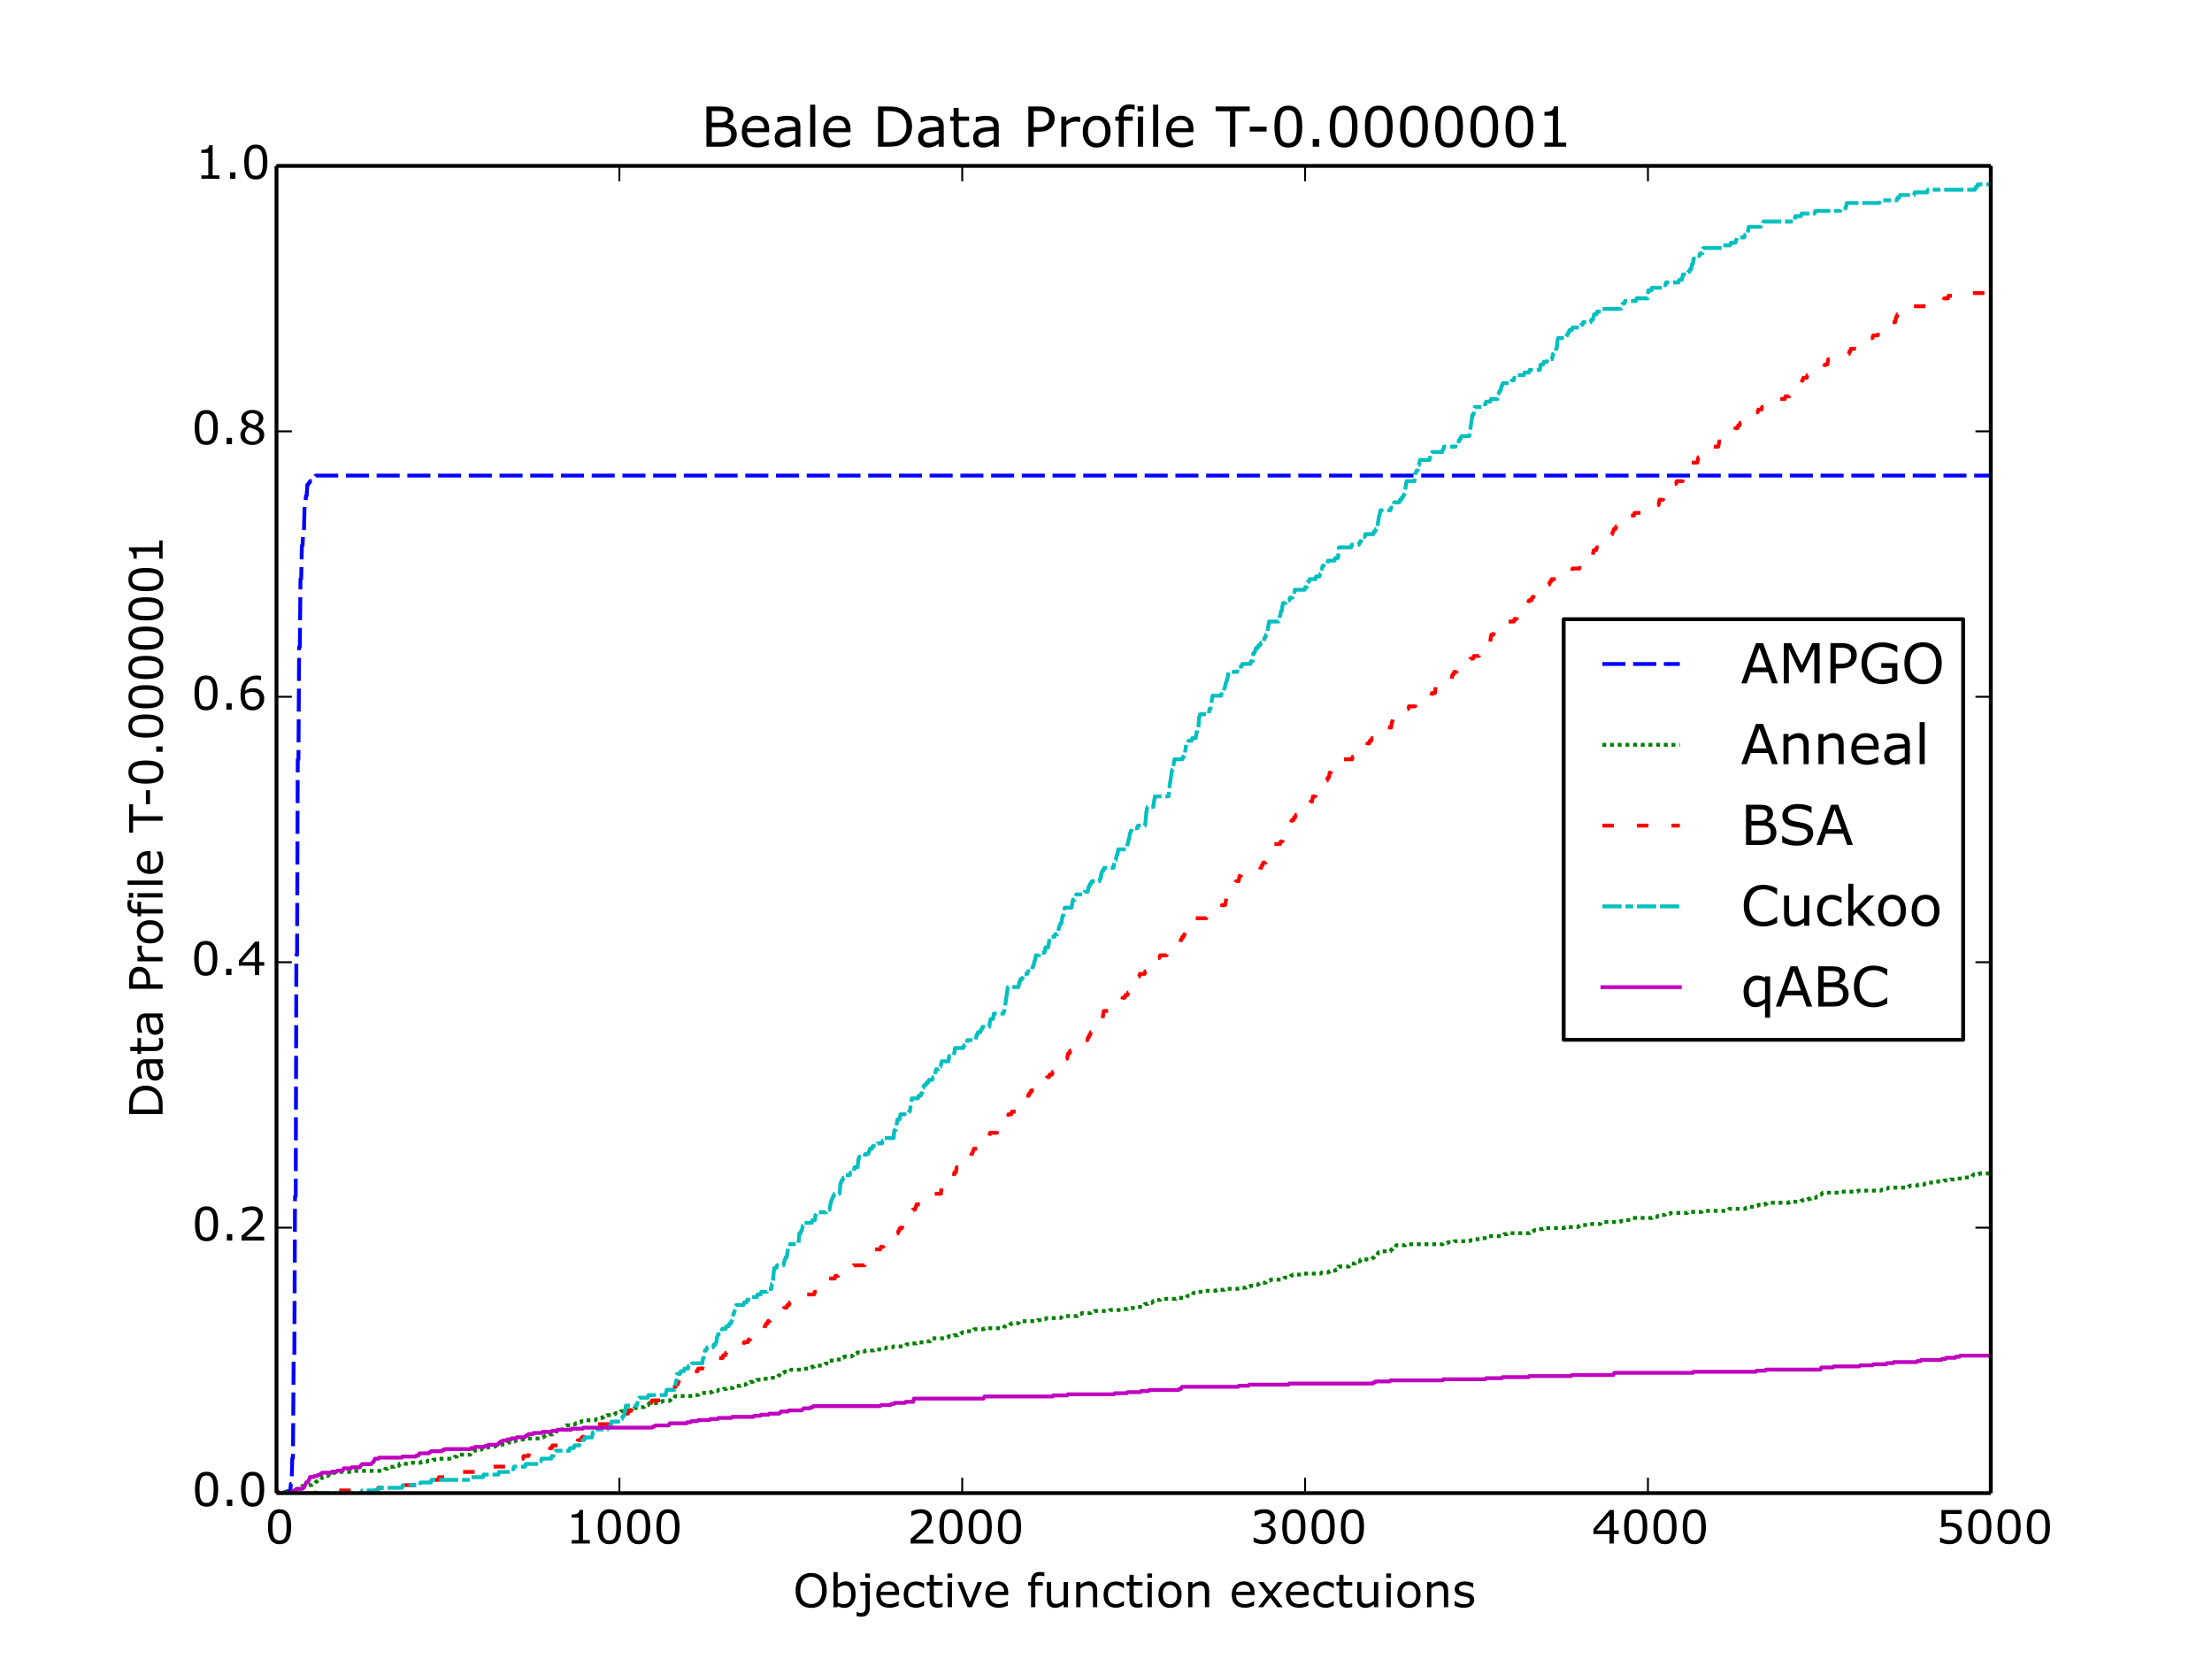 <?xml version="1.0" encoding="utf-8" standalone="no"?>
<!DOCTYPE svg PUBLIC "-//W3C//DTD SVG 1.1//EN"
  "http://www.w3.org/Graphics/SVG/1.1/DTD/svg11.dtd">
<!-- Created with matplotlib (http://matplotlib.org/) -->
<svg height="432pt" version="1.1" viewBox="0 0 576 432" width="576pt" xmlns="http://www.w3.org/2000/svg" xmlns:xlink="http://www.w3.org/1999/xlink">
 <defs>
  <style type="text/css">
*{stroke-linecap:butt;stroke-linejoin:round;}
  </style>
 </defs>
 <g id="figure_1">
  <g id="patch_1">
   <path d="
M0 432
L576 432
L576 0
L0 0
z
" style="fill:#ffffff;"/>
  </g>
  <g id="axes_1">
   <g id="patch_2">
    <path d="
M72 388.8
L518.4 388.8
L518.4 43.2
L72 43.2
z
" style="fill:#ffffff;"/>
   </g>
   <g id="line2d_1">
    <path clip-path="url(#p7ff5b81e1d)" d="
M72 388.8
L74.5 388.8
L74.678 388.32
L75.571 388.32
L75.75 386.4
L75.928 386.4
L76.107 379.68
L76.285 379.68
L76.464 353.76
L76.643 353.76
L76.821 311.52
L77 311.52
L77.178 248.64
L77.357 248.64
L77.535 197.76
L77.714 197.76
L77.892 168.48
L78.071 168.48
L78.25 150.72
L78.428 150.72
L78.607 142.08
L78.785 142.08
L78.964 138.24
L79.142 138.24
L79.321 131.52
L79.499 131.52
L79.678 129.12
L79.857 129.12
L80.035 126.24
L80.214 126.24
L80.392 125.76
L80.571 125.76
L80.749 125.28
L81.642 125.28
L81.821 124.8
L81.999 124.8
L82.178 123.84
L518.311 123.84
L518.311 123.84" style="fill:none;stroke:#0000ff;stroke-dasharray:6,2;stroke-dashoffset:0.0;"/>
   </g>
   <g id="line2d_2">
    <path clip-path="url(#p7ff5b81e1d)" d="
M72 388.537
L72.089 388.537
L72.268 388.8
L72.357 388.8
L72.536 388.537
L74.5 388.537
L74.678 388.8
L76.464 388.8
L76.732 388.273
L76.821 388.273
L77 388.01
L77.089 388.01
L77.267 387.746
L77.982 387.746
L78.16 387.483
L78.339 387.483
L78.607 386.956
L79.857 386.956
L80.035 386.693
L81.196 386.693
L81.374 386.429
L81.464 386.429
L81.642 386.166
L82.089 386.166
L82.267 385.902
L82.356 385.902
L82.535 385.639
L82.624 385.639
L82.803 385.376
L83.606 385.376
L83.963 384.585
L84.41 384.585
L84.588 384.322
L85.481 384.322
L85.749 383.795
L86.017 383.795
L86.195 383.532
L87.178 383.532
L87.356 383.268
L91.999 383.268
L92.177 383.005
L99.32 383.005
L99.498 382.741
L100.123 382.741
L100.302 382.478
L100.837 382.478
L101.105 381.951
L102.623 381.951
L102.802 381.688
L103.873 381.688
L104.052 381.161
L106.73 381.161
L106.908 380.898
L109.587 380.898
L109.765 380.634
L111.194 380.634
L111.372 380.371
L112.622 380.371
L112.801 380.107
L114.14 380.107
L114.319 379.844
L117.89 379.844
L118.068 379.58
L118.247 379.58
L118.426 379.317
L118.961 379.317
L119.14 378.79
L122.443 378.79
L122.8 378
L123.157 378
L123.336 377.737
L124.675 377.737
L124.854 377.473
L125.389 377.473
L125.568 377.21
L126.193 377.21
L126.372 376.946
L127.175 376.946
L127.354 376.683
L128.961 376.683
L129.139 376.42
L130.121 376.42
L130.3 376.156
L131.728 376.156
L131.907 375.893
L132.085 375.893
L132.264 375.629
L133.157 375.629
L133.335 375.366
L134.05 375.366
L134.228 375.102
L134.942 375.102
L135.121 374.839
L136.639 374.839
L136.817 374.576
L140.567 374.576
L140.746 374.312
L141.46 374.312
L141.638 374.049
L141.817 374.049
L141.996 373.785
L142.799 373.785
L142.978 373.522
L143.781 373.522
L143.96 373.259
L144.406 373.259
L144.585 372.732
L145.745 372.732
L146.013 372.205
L146.817 372.205
L147.174 371.415
L147.263 371.415
L147.442 371.151
L148.602 371.151
L148.781 370.888
L149.763 370.888
L149.941 370.624
L150.388 370.624
L150.566 370.361
L151.191 370.361
L151.37 370.098
L151.906 370.098
L152.084 369.834
L155.03 369.834
L155.209 369.571
L156.012 369.571
L156.191 369.307
L156.637 369.307
L156.816 369.044
L157.262 369.044
L157.441 368.78
L157.887 368.78
L158.066 368.517
L159.852 368.517
L160.03 368.254
L160.119 368.254
L160.298 367.99
L160.834 367.99
L161.012 367.727
L161.548 367.727
L161.726 367.463
L163.244 367.463
L163.423 367.2
L164.137 367.2
L164.316 366.937
L164.94 366.937
L165.119 366.673
L165.565 366.673
L165.744 366.41
L167.708 366.41
L167.887 366.146
L168.065 366.146
L168.244 365.883
L168.78 365.883
L169.047 365.356
L171.458 365.356
L171.636 365.093
L172.261 365.093
L172.44 364.829
L174.315 364.829
L174.493 364.566
L174.583 364.566
L174.851 364.039
L175.565 364.039
L175.833 363.512
L180.922 363.512
L181.1 363.249
L181.814 363.249
L181.993 362.985
L182.529 362.985
L182.707 362.722
L184.939 362.722
L185.118 362.459
L185.475 362.459
L185.653 362.195
L186.903 362.195
L187.082 361.932
L188.243 361.932
L188.421 361.668
L189.135 361.668
L189.314 361.405
L190.832 361.405
L191.01 361.141
L191.189 361.141
L191.367 360.878
L192.796 360.878
L192.974 360.615
L194.046 360.615
L194.224 360.351
L194.403 360.351
L194.581 360.088
L195.206 360.088
L195.385 359.824
L196.099 359.824
L196.278 359.561
L196.903 359.561
L197.081 359.298
L198.51 359.298
L198.688 359.034
L200.385 359.034
L200.563 358.771
L202.26 358.771
L202.438 358.507
L202.527 358.507
L202.706 358.244
L202.884 358.244
L203.152 357.717
L203.867 357.717
L204.045 357.454
L204.134 357.454
L204.313 357.19
L205.741 357.19
L206.009 356.663
L209.045 356.663
L209.223 356.4
L210.83 356.4
L211.009 356.137
L211.277 356.137
L211.455 355.873
L211.991 355.873
L212.17 355.61
L214.312 355.61
L214.491 355.346
L214.759 355.346
L214.937 355.083
L215.83 355.083
L216.009 354.293
L217.705 354.293
L217.884 354.029
L219.223 354.029
L219.491 353.502
L219.669 353.502
L219.848 353.239
L221.723 353.239
L221.901 352.976
L222.08 352.976
L222.348 352.449
L223.062 352.449
L223.24 352.185
L224.401 352.185
L224.58 351.922
L225.204 351.922
L225.383 351.659
L227.526 351.659
L227.704 351.395
L229.49 351.395
L229.668 351.132
L230.651 351.132
L230.829 350.868
L232.436 350.868
L232.615 350.605
L235.293 350.605
L235.472 350.341
L235.829 350.341
L236.007 350.078
L236.9 350.078
L237.079 349.815
L238.596 349.815
L238.775 349.551
L240.561 349.551
L240.739 349.288
L242.168 349.288
L242.525 348.498
L246.007 348.498
L246.185 348.234
L246.81 348.234
L246.989 347.971
L248.239 347.971
L248.417 347.707
L249.31 347.707
L249.489 347.444
L250.024 347.444
L250.203 347.18
L250.471 347.18
L250.649 346.917
L251.006 346.917
L251.185 346.654
L253.417 346.654
L253.685 346.127
L256.185 346.127
L256.363 345.863
L261.363 345.863
L261.631 345.337
L261.809 345.337
L261.988 345.073
L262.881 345.073
L263.059 344.81
L263.327 344.81
L263.506 344.546
L265.202 344.546
L265.47 344.02
L270.023 344.02
L270.202 343.756
L271.362 343.756
L271.541 343.493
L272.255 343.493
L272.434 343.229
L276.183 343.229
L276.362 342.966
L276.451 342.966
L276.63 342.702
L280.558 342.702
L280.737 342.439
L281.094 342.439
L281.272 342.176
L281.54 342.176
L281.719 341.912
L283.951 341.912
L284.129 341.649
L284.844 341.649
L285.022 341.385
L288.861 341.385
L289.04 341.122
L292.343 341.122
L292.522 340.859
L293.593 340.859
L293.772 340.595
L295.646 340.595
L295.825 340.332
L297.432 340.332
L297.7 339.805
L297.968 339.805
L298.146 339.541
L298.86 339.541
L299.039 339.278
L299.932 339.278
L300.11 339.015
L300.2 339.015
L300.378 338.751
L300.914 338.751
L301.092 338.488
L302.075 338.488
L302.253 338.224
L306.181 338.224
L306.36 337.961
L308.949 337.961
L309.217 337.434
L310.11 337.434
L310.288 337.171
L310.556 337.171
L310.824 336.644
L311.27 336.644
L311.449 336.38
L313.235 336.38
L313.413 336.117
L316.627 336.117
L316.806 335.854
L318.77 335.854
L318.948 335.59
L323.234 335.59
L323.412 335.327
L324.395 335.327
L324.573 335.063
L325.466 335.063
L325.644 334.8
L326.805 334.8
L326.984 334.537
L327.609 334.537
L327.787 334.273
L327.876 334.273
L328.055 334.01
L329.573 334.01
L329.751 333.746
L329.93 333.746
L330.108 333.483
L330.733 333.483
L330.912 333.22
L333.858 333.22
L334.037 332.956
L334.305 332.956
L334.483 332.693
L335.197 332.693
L335.376 332.429
L336.001 332.429
L336.18 332.166
L336.447 332.166
L336.626 331.902
L338.858 331.902
L339.036 331.639
L343.947 331.639
L344.125 331.376
L345.822 331.376
L346 331.112
L346.268 331.112
L346.447 330.849
L347.786 330.849
L347.964 330.585
L348.054 330.585
L348.232 330.322
L348.411 330.322
L348.589 329.795
L351.268 329.795
L351.446 329.532
L351.804 329.532
L351.982 329.005
L352.875 329.005
L353.143 328.478
L354.125 328.478
L354.303 327.951
L357.16 327.951
L357.339 327.688
L357.428 327.688
L357.607 327.424
L357.785 327.424
L358.053 326.898
L358.589 326.898
L358.946 326.107
L359.392 326.107
L359.571 325.844
L362.071 325.844
L362.339 325.317
L362.606 325.317
L362.874 324.79
L363.321 324.79
L363.588 324.263
L365.91 324.263
L366.088 324
L375.641 324
L375.82 323.737
L376.891 323.737
L377.07 323.473
L378.588 323.473
L378.766 323.21
L382.694 323.21
L382.873 322.946
L383.676 322.946
L383.855 322.683
L385.462 322.683
L385.641 322.42
L387.516 322.42
L387.783 321.893
L391.087 321.893
L391.265 321.629
L391.533 321.629
L391.712 321.366
L392.426 321.366
L392.604 321.102
L398.318 321.102
L398.497 320.839
L399.033 320.839
L399.211 320.576
L399.39 320.576
L399.568 320.312
L400.283 320.312
L400.461 320.049
L401.8 320.049
L401.979 319.785
L407.336 319.785
L407.514 319.522
L410.907 319.522
L411.085 319.259
L411.353 319.259
L411.532 318.995
L413.675 318.995
L413.853 318.732
L416.71 318.732
L416.978 318.205
L421.888 318.205
L422.067 317.941
L423.317 317.941
L423.495 317.678
L424.567 317.678
L424.745 317.415
L424.835 317.415
L425.013 317.151
L430.191 317.151
L430.37 316.888
L431.531 316.888
L431.709 316.624
L432.334 316.624
L432.513 316.361
L433.495 316.361
L433.673 316.098
L434.834 316.098
L435.012 315.834
L439.387 315.834
L439.566 315.571
L443.137 315.571
L443.316 315.307
L449.565 315.307
L449.744 315.044
L450.101 315.044
L450.279 314.78
L454.476 314.78
L454.654 314.517
L454.833 314.517
L455.011 314.254
L456.886 314.254
L457.065 313.99
L457.69 313.99
L457.868 313.727
L459.475 313.727
L459.654 313.463
L460.011 313.463
L460.189 313.2
L465.814 313.2
L465.993 312.937
L468.85 312.937
L469.028 312.673
L469.385 312.673
L469.564 312.41
L470.724 312.41
L470.903 312.146
L471.528 312.146
L471.707 311.883
L472.867 311.883
L473.046 311.62
L473.314 311.62
L473.492 311.356
L473.581 311.356
L473.76 311.093
L474.206 311.093
L474.385 310.829
L474.474 310.829
L474.653 310.566
L478.849 310.566
L479.028 310.302
L483.67 310.302
L483.849 310.039
L489.83 310.039
L490.009 309.776
L490.812 309.776
L490.991 309.512
L491.527 309.512
L491.705 309.249
L496.794 309.249
L496.973 308.985
L497.151 308.985
L497.33 308.722
L499.294 308.722
L499.473 308.459
L501.08 308.459
L501.258 308.195
L502.151 308.195
L502.33 307.932
L503.49 307.932
L503.669 307.668
L506.079 307.668
L506.258 307.405
L507.776 307.405
L507.954 307.141
L509.561 307.141
L509.74 306.878
L511.347 306.878
L511.525 306.615
L513.222 306.615
L513.4 306.351
L513.49 306.351
L513.668 306.088
L513.757 306.088
L513.936 305.824
L515.275 305.824
L515.454 305.561
L518.311 305.561
L518.311 305.561" style="fill:none;stroke:#008000;stroke-dasharray:1,1;stroke-dashoffset:0.0;"/>
   </g>
   <g id="line2d_3">
    <path clip-path="url(#p7ff5b81e1d)" d="
M72 388.8
L72.089 388.8
L72.179 388.11
L72.357 388.8
L82.267 388.8
L82.446 388.11
L98.338 388.11
L98.516 387.42
L104.319 387.42
L104.498 386.731
L110.033 386.731
L110.212 386.041
L110.926 386.041
L111.105 385.351
L114.14 385.351
L114.319 384.661
L116.015 384.661
L116.194 383.971
L118.604 383.971
L118.783 383.281
L125.211 383.281
L125.389 382.592
L127.979 382.592
L128.157 381.902
L131.728 381.902
L131.996 380.522
L133.692 380.522
L133.871 379.832
L136.192 379.832
L136.371 379.143
L137.621 379.143
L137.799 378.453
L141.192 378.453
L141.371 377.763
L143.067 377.763
L143.245 377.073
L143.692 377.073
L143.87 376.383
L148.87 376.383
L149.049 375.693
L150.299 375.693
L150.477 375.004
L151.281 375.004
L151.459 374.314
L151.906 374.314
L152.263 372.244
L152.62 372.244
L152.798 371.554
L153.423 371.554
L153.602 370.865
L159.137 370.865
L159.316 370.175
L159.673 370.175
L159.941 368.795
L161.28 368.795
L161.459 368.105
L163.512 368.105
L163.691 367.416
L164.316 367.416
L164.494 366.726
L165.476 366.726
L165.655 366.036
L168.69 366.036
L168.869 365.346
L169.583 365.346
L169.762 364.656
L172.529 364.656
L172.708 363.966
L173.154 363.966
L173.333 363.277
L174.136 363.277
L174.315 362.587
L174.583 362.587
L174.761 361.897
L174.94 361.897
L175.118 361.207
L175.833 361.207
L176.011 360.517
L176.458 360.517
L176.636 359.828
L176.725 359.828
L176.904 359.138
L176.993 359.138
L177.172 358.448
L177.886 358.448
L178.154 357.068
L181.636 357.068
L181.814 356.378
L182.886 356.378
L183.064 355.689
L184.314 355.689
L184.493 354.999
L186.011 354.999
L186.189 354.309
L186.814 354.309
L186.993 353.619
L188.153 353.619
L188.332 352.929
L188.868 352.929
L189.046 352.24
L189.135 352.24
L189.314 351.55
L190.385 351.55
L190.564 350.86
L191.189 350.86
L191.367 350.17
L193.599 350.17
L193.778 349.48
L194.76 349.48
L194.939 348.79
L195.385 348.79
L195.742 346.721
L198.867 346.721
L199.135 345.341
L199.313 345.341
L199.492 344.651
L199.849 344.651
L200.028 343.962
L200.474 343.962
L200.742 342.582
L201.456 342.582
L201.635 341.892
L202.527 341.892
L202.706 341.202
L204.045 341.202
L204.224 340.513
L204.849 340.513
L205.027 339.823
L205.474 339.823
L205.652 339.133
L206.009 339.133
L206.188 338.443
L207.438 338.443
L207.616 337.753
L208.777 337.753
L208.956 337.063
L211.991 337.063
L212.17 336.374
L213.33 336.374
L213.509 335.684
L213.687 335.684
L213.955 334.304
L214.759 334.304
L214.937 333.614
L215.294 333.614
L215.473 332.925
L217.348 332.925
L217.526 332.235
L218.241 332.235
L218.419 331.545
L218.598 331.545
L218.776 330.855
L219.223 330.855
L219.401 330.165
L222.08 330.165
L222.258 329.475
L225.115 329.475
L225.383 328.096
L225.651 328.096
L225.919 326.716
L226.187 326.716
L226.365 326.026
L226.99 326.026
L227.169 325.337
L229.222 325.337
L229.401 324.647
L230.026 324.647
L230.204 323.957
L230.74 323.957
L230.918 322.577
L232.258 322.577
L232.436 321.887
L232.883 321.887
L233.061 321.198
L233.775 321.198
L233.954 320.508
L234.132 320.508
L234.311 319.818
L234.847 319.818
L235.025 319.128
L235.382 319.128
L235.65 317.749
L235.829 317.749
L236.007 317.059
L236.722 317.059
L236.9 316.369
L237.436 316.369
L237.704 314.989
L238.239 314.989
L238.418 314.299
L238.507 314.299
L238.686 313.61
L239.936 313.61
L240.114 312.92
L240.382 312.92
L240.561 312.23
L240.828 312.23
L241.007 311.54
L241.364 311.54
L241.543 310.85
L245.025 310.85
L245.203 308.781
L245.56 308.781
L245.828 307.401
L248.06 307.401
L248.239 306.711
L248.328 306.711
L248.507 305.332
L248.864 305.332
L249.132 303.952
L251.631 303.952
L251.81 303.262
L252.256 303.262
L252.435 301.193
L252.792 301.193
L252.971 300.503
L253.149 300.503
L253.328 299.813
L253.417 299.813
L253.596 299.123
L254.578 299.123
L254.756 298.434
L255.917 298.434
L256.095 297.054
L257.167 297.054
L257.345 296.364
L257.524 296.364
L257.792 294.984
L259.577 294.984
L259.934 292.915
L260.113 292.915
L260.292 292.225
L261.541 292.225
L261.72 291.535
L262.434 291.535
L262.613 290.156
L263.327 290.156
L263.506 289.466
L264.756 289.466
L264.934 288.776
L265.023 288.776
L265.202 288.086
L265.38 288.086
L265.559 287.396
L265.827 287.396
L266.005 286.707
L266.541 286.707
L266.72 286.017
L266.988 286.017
L267.166 285.327
L267.88 285.327
L268.059 284.637
L268.327 284.637
L268.505 283.947
L270.023 283.947
L270.202 283.257
L270.916 283.257
L271.094 282.568
L271.898 282.568
L272.076 281.188
L272.434 281.188
L272.612 280.498
L273.148 280.498
L273.326 279.808
L273.951 279.808
L274.13 279.119
L274.844 279.119
L275.112 277.739
L276.005 277.739
L276.183 277.049
L276.273 277.049
L276.451 276.359
L276.987 276.359
L277.165 275.669
L277.88 275.669
L278.148 274.29
L278.505 274.29
L278.683 273.6
L280.29 273.6
L280.469 272.91
L281.004 272.91
L281.272 271.531
L282.254 271.531
L282.433 270.841
L283.147 270.841
L283.326 270.151
L283.504 270.151
L283.683 269.461
L283.861 269.461
L284.04 268.771
L284.665 268.771
L284.844 268.081
L285.379 268.081
L285.558 266.702
L285.826 266.702
L286.004 266.012
L286.54 266.012
L286.718 265.322
L287.076 265.322
L287.433 263.253
L289.129 263.253
L289.308 262.563
L290.915 262.563
L291.093 261.873
L291.629 261.873
L291.807 261.183
L291.897 261.183
L292.075 260.493
L292.164 260.493
L292.343 259.804
L292.879 259.804
L293.057 259.114
L293.593 259.114
L293.772 258.424
L294.307 258.424
L294.575 257.044
L295.289 257.044
L295.557 255.665
L295.736 255.665
L295.914 254.975
L296.271 254.975
L296.45 254.285
L296.628 254.285
L296.807 253.595
L298.057 253.595
L298.236 252.905
L299.039 252.905
L299.218 252.216
L300.378 252.216
L300.646 250.836
L301.092 250.836
L301.36 249.456
L301.896 249.456
L302.075 248.766
L303.771 248.766
L303.949 248.077
L304.128 248.077
L304.307 247.387
L304.574 247.387
L304.753 246.697
L305.467 246.697
L305.646 246.007
L305.735 246.007
L305.914 245.317
L307.342 245.317
L307.521 244.628
L307.699 244.628
L307.878 243.938
L308.235 243.938
L308.413 243.248
L308.503 243.248
L308.771 241.868
L309.842 241.868
L310.11 240.489
L310.735 240.489
L311.003 239.109
L314.127 239.109
L314.306 238.419
L314.395 238.419
L314.574 237.729
L315.645 237.729
L315.824 237.04
L317.788 237.04
L317.966 236.35
L318.056 236.35
L318.234 235.66
L319.038 235.66
L319.484 232.901
L320.288 232.901
L320.466 232.211
L321.27 232.211
L321.627 230.141
L321.716 230.141
L321.895 229.451
L322.52 229.451
L322.788 228.072
L323.145 228.072
L323.323 227.382
L326.805 227.382
L326.984 226.692
L328.055 226.692
L328.234 226.002
L328.412 226.002
L328.591 225.313
L328.769 225.313
L328.948 224.623
L329.573 224.623
L329.841 223.243
L330.019 223.243
L330.198 222.553
L330.287 222.553
L330.555 221.174
L331.269 221.174
L331.448 220.484
L331.537 220.484
L331.716 219.794
L333.323 219.794
L333.501 219.104
L333.948 219.104
L334.126 218.414
L334.84 218.414
L335.197 216.345
L335.465 216.345
L335.644 214.965
L335.822 214.275
L336.18 214.275
L336.358 213.586
L336.804 213.586
L336.983 212.896
L337.251 212.896
L337.429 212.206
L338.144 212.206
L338.322 211.516
L338.501 211.516
L338.679 210.826
L339.304 210.826
L339.483 210.137
L340.197 210.137
L340.376 209.447
L341.09 209.447
L341.268 208.757
L341.626 208.757
L341.893 207.377
L342.518 207.377
L342.786 205.998
L343.054 205.998
L343.233 205.308
L344.661 205.308
L345.018 203.238
L345.554 203.238
L345.732 202.549
L346 202.549
L346.268 201.169
L346.536 201.169
L346.715 199.789
L347.518 199.789
L347.697 199.099
L348.857 199.099
L349.036 198.41
L349.661 198.41
L349.839 197.72
L352.071 197.72
L352.25 197.03
L352.696 197.03
L352.875 196.34
L354.125 196.34
L354.303 195.65
L355.553 195.65
L355.732 194.96
L355.91 194.96
L356.089 193.581
L356.535 193.581
L356.714 192.891
L357.071 192.891
L357.25 192.201
L357.607 192.201
L357.785 191.511
L358.767 191.511
L358.946 190.822
L360.017 190.822
L360.196 190.132
L360.642 190.132
L360.821 189.442
L362.249 189.442
L362.428 188.062
L362.517 188.062
L362.696 187.372
L362.964 187.372
L363.231 185.993
L364.838 185.993
L365.017 185.303
L366.088 185.303
L366.267 184.613
L366.713 184.613
L366.892 183.923
L368.499 183.923
L368.767 182.544
L369.392 182.544
L369.57 181.854
L370.731 181.854
L370.909 181.164
L372.695 181.164
L372.874 180.474
L373.677 180.474
L373.856 178.405
L376.623 178.405
L376.802 177.715
L377.605 177.715
L377.784 177.025
L377.963 177.025
L378.23 175.646
L378.498 175.646
L378.677 174.956
L379.302 174.956
L379.48 174.266
L381.891 174.266
L382.159 172.886
L382.605 172.886
L382.873 171.507
L383.587 171.507
L383.766 170.817
L385.105 170.817
L385.284 169.437
L386.176 169.437
L386.355 168.747
L387.783 168.747
L388.319 165.298
L388.855 165.298
L389.033 164.608
L389.658 164.608
L389.837 163.919
L390.64 163.919
L390.819 163.229
L391.98 163.229
L392.158 162.539
L392.515 162.539
L392.694 161.849
L394.212 161.849
L394.39 161.159
L394.926 161.159
L395.194 159.78
L395.819 159.78
L395.997 159.09
L396.176 159.09
L396.444 157.71
L396.801 157.71
L396.979 157.02
L397.961 157.02
L398.14 156.331
L398.765 156.331
L398.943 155.641
L399.211 155.641
L399.39 154.951
L399.479 154.951
L399.658 154.261
L399.836 154.261
L400.015 153.571
L401.532 153.571
L401.8 152.192
L403.407 152.192
L403.586 151.502
L403.854 151.502
L404.032 150.812
L405.282 150.812
L405.461 150.122
L407.514 150.122
L407.693 149.432
L409.211 149.432
L409.478 148.053
L411.264 148.053
L411.443 146.673
L411.71 146.673
L411.889 145.983
L412.96 145.983
L413.139 144.604
L414.746 144.604
L415.014 143.224
L415.639 143.224
L415.817 142.534
L416.799 142.534
L416.978 141.844
L417.692 141.844
L417.871 141.154
L418.139 141.154
L418.317 140.465
L418.764 140.465
L418.942 139.775
L419.478 139.775
L419.656 139.085
L419.835 139.085
L420.013 138.395
L420.103 138.395
L420.281 137.705
L420.728 137.705
L420.906 137.016
L421.263 137.016
L421.442 136.326
L422.87 136.326
L423.049 134.946
L423.674 134.946
L423.852 134.256
L425.46 134.256
L425.638 133.566
L427.781 133.566
L427.959 132.877
L428.763 132.877
L428.941 132.187
L429.209 132.187
L429.388 131.497
L431.888 131.497
L432.156 130.117
L433.048 130.117
L433.227 129.428
L433.763 129.428
L433.941 128.738
L434.566 128.738
L434.834 127.358
L435.727 127.358
L435.995 125.978
L436.441 125.978
L436.62 125.289
L438.137 125.289
L438.316 124.599
L438.762 124.599
L438.941 123.219
L439.387 123.219
L439.566 122.529
L439.744 122.529
L439.923 121.84
L440.012 121.84
L440.191 120.46
L441.976 120.46
L442.244 119.08
L443.137 119.08
L443.316 118.39
L443.762 118.39
L443.94 117.701
L444.833 117.701
L445.012 117.011
L445.369 117.011
L445.548 116.321
L447.422 116.321
L447.69 114.941
L449.119 114.941
L449.297 114.251
L449.833 114.251
L450.012 113.562
L450.904 113.562
L451.083 112.872
L451.351 112.872
L451.529 112.182
L451.708 112.182
L451.886 111.492
L452.422 111.492
L452.601 110.802
L452.958 110.802
L453.136 110.113
L453.583 110.113
L453.761 109.423
L454.654 109.423
L454.833 108.733
L455.368 108.733
L455.547 108.043
L455.636 108.043
L455.815 107.353
L457.69 107.353
L457.868 106.663
L458.672 106.663
L458.85 105.974
L459.475 105.974
L459.654 105.284
L459.743 105.284
L459.922 104.594
L460.011 104.594
L460.189 103.904
L464.743 103.904
L464.921 103.214
L465.903 103.214
L466.082 102.525
L466.35 102.525
L466.528 101.835
L467.6 101.835
L467.868 100.455
L468.492 100.455
L468.671 99.765
L469.117 99.765
L469.296 99.075
L469.385 99.075
L469.564 98.386
L470.457 98.386
L470.635 97.696
L471.082 97.696
L471.26 97.006
L473.581 97.006
L473.76 96.316
L474.474 96.316
L474.653 95.626
L475.01 95.626
L475.188 94.936
L475.813 94.936
L476.081 93.557
L477.063 93.557
L477.242 92.867
L479.117 92.867
L479.295 92.177
L481.438 92.177
L481.617 91.487
L481.795 91.487
L481.974 90.798
L484.027 90.798
L484.206 90.108
L484.831 90.108
L485.009 89.418
L485.545 89.418
L485.724 88.728
L486.17 88.728
L486.348 88.038
L487.598 88.038
L487.777 87.349
L488.938 87.349
L489.116 86.659
L489.83 86.659
L490.098 85.279
L491.616 85.279
L491.884 83.899
L493.491 83.899
L493.759 82.52
L493.937 82.52
L494.116 81.83
L495.187 81.83
L495.366 81.14
L497.062 81.14
L497.241 79.76
L503.758 79.76
L503.937 79.071
L504.383 79.071
L504.562 78.381
L506.079 78.381
L506.258 77.691
L507.24 77.691
L507.419 77.001
L513.311 77.001
L513.49 76.311
L517.596 76.311
L517.775 75.622
L518.043 75.622
L518.221 74.932
L518.311 74.932
L518.311 74.932" style="fill:none;stroke:#ff0000;stroke-dasharray:3,6;stroke-dashoffset:0.0;"/>
   </g>
   <g id="line2d_4">
    <path clip-path="url(#p7ff5b81e1d)" d="
M72 388.8
L94.141 388.8
L94.32 388.11
L98.427 388.11
L98.605 387.42
L104.676 387.42
L104.855 386.731
L109.319 386.731
L109.498 386.041
L112.176 386.041
L112.355 385.351
L122.532 385.351
L122.711 384.661
L125.747 384.661
L125.925 383.971
L129.764 383.971
L129.943 383.281
L132.889 383.281
L133.068 382.592
L133.692 382.592
L133.871 381.902
L136.728 381.902
L136.907 381.212
L140.299 381.212
L140.478 380.522
L140.835 380.522
L141.013 379.832
L143.513 379.832
L143.692 379.143
L144.138 379.143
L144.317 378.453
L144.495 378.453
L144.674 377.763
L148.245 377.763
L148.424 377.073
L149.406 377.073
L149.584 376.383
L150.834 376.383
L151.013 375.693
L151.459 375.693
L151.638 375.004
L152.084 375.004
L152.263 374.314
L154.138 374.314
L154.405 372.934
L155.03 372.934
L155.209 372.244
L158.155 372.244
L158.334 371.554
L158.959 371.554
L159.227 370.175
L161.637 370.175
L161.816 369.485
L161.994 369.485
L162.173 368.795
L162.441 368.795
L162.708 367.416
L162.798 367.416
L162.976 366.036
L165.833 366.036
L166.101 364.656
L166.28 364.656
L166.458 363.966
L168.69 363.966
L168.869 363.277
L173.333 363.277
L173.601 361.897
L175.654 361.897
L176.011 359.828
L176.1 359.828
L176.279 357.758
L177.083 357.758
L177.261 357.068
L178.065 357.068
L178.243 356.378
L179.136 356.378
L179.315 355.689
L180.029 355.689
L180.207 354.999
L182.886 354.999
L183.064 353.619
L183.243 353.619
L183.6 351.55
L183.957 351.55
L184.136 350.86
L185.653 350.86
L185.832 350.17
L186.278 350.17
L186.457 349.48
L186.546 349.48
L186.725 348.101
L186.814 348.101
L186.993 347.411
L187.796 347.411
L188.064 346.031
L188.957 346.031
L189.135 345.341
L189.76 345.341
L189.939 344.651
L190.296 344.651
L190.475 343.962
L190.653 343.962
L191.01 341.892
L191.189 341.892
L191.457 340.513
L191.546 340.513
L191.724 339.823
L193.599 339.823
L193.778 339.133
L194.403 339.133
L194.581 338.443
L195.385 338.443
L195.564 337.753
L197.081 337.753
L197.26 337.063
L198.063 337.063
L198.242 336.374
L199.76 336.374
L199.938 335.684
L200.831 335.684
L201.01 334.304
L201.188 334.304
L201.456 331.545
L201.635 330.165
L202.17 330.165
L202.349 329.475
L204.045 329.475
L204.313 328.096
L204.402 328.096
L204.581 327.406
L204.849 327.406
L205.295 324.647
L205.563 324.647
L205.741 323.957
L207.884 323.957
L207.973 323.267
L208.152 321.198
L208.42 321.198
L208.598 320.508
L208.777 320.508
L209.045 319.128
L209.223 319.128
L209.402 318.438
L211.366 318.438
L211.545 317.749
L212.17 317.749
L212.348 316.369
L212.527 316.369
L212.705 315.679
L215.116 315.679
L215.294 314.989
L216.009 314.989
L216.366 312.92
L216.455 312.92
L216.634 312.23
L216.723 312.23
L216.901 311.54
L217.08 311.54
L217.259 310.85
L218.598 310.85
L218.866 308.091
L218.955 308.091
L219.133 307.401
L219.401 307.401
L219.58 306.711
L219.848 306.711
L220.026 306.022
L221.276 306.022
L221.455 305.332
L222.258 305.332
L222.526 303.952
L223.33 303.952
L223.508 301.883
L223.597 301.883
L223.776 301.193
L225.115 301.193
L225.294 300.503
L226.097 300.503
L226.276 299.813
L226.365 299.813
L226.544 299.123
L227.079 299.123
L227.258 298.434
L228.329 298.434
L228.508 297.744
L229.668 297.744
L229.847 297.054
L230.204 297.054
L230.383 296.364
L232.704 296.364
L232.883 294.295
L233.24 294.295
L233.686 291.535
L234.222 291.535
L234.49 290.156
L236.543 290.156
L236.722 289.466
L236.9 289.466
L237.436 286.017
L239.043 286.017
L239.221 285.327
L239.757 285.327
L239.936 284.637
L240.114 284.637
L240.382 283.257
L240.471 283.257
L240.65 282.568
L241.096 282.568
L241.275 281.878
L241.721 281.878
L241.9 281.188
L242.793 281.188
L242.971 280.498
L243.418 280.498
L243.596 279.119
L243.775 278.429
L244.4 278.429
L244.578 277.739
L244.935 277.739
L245.203 276.359
L246.989 276.359
L247.167 274.98
L248.239 274.98
L248.417 274.29
L248.507 274.29
L248.685 272.91
L250.828 272.91
L251.006 272.22
L251.274 272.22
L251.453 271.531
L251.721 271.531
L251.899 270.841
L254.042 270.841
L254.31 269.461
L254.488 269.461
L254.667 268.771
L255.292 268.771
L255.47 268.081
L255.649 268.081
L255.828 267.392
L257.613 267.392
L257.792 266.012
L257.97 265.322
L258.595 265.322
L258.774 263.943
L261.274 263.943
L261.452 263.253
L261.541 263.253
L262.434 257.044
L265.202 257.044
L265.47 255.665
L265.559 255.665
L265.738 254.975
L266.184 254.975
L266.452 253.595
L267.523 253.595
L267.702 252.905
L268.684 252.905
L268.952 251.526
L269.13 251.526
L269.398 250.146
L269.487 250.146
L269.755 248.766
L270.559 248.766
L270.737 248.077
L271.987 248.077
L272.255 246.697
L272.969 246.697
L273.148 245.317
L273.416 243.938
L274.576 243.938
L274.755 243.248
L275.291 243.248
L275.469 242.558
L275.558 242.558
L275.826 241.178
L275.916 241.178
L276.094 240.489
L276.362 240.489
L276.719 238.419
L276.898 238.419
L277.255 236.35
L279.04 236.35
L279.397 234.28
L279.844 234.28
L280.022 233.59
L280.112 233.59
L280.29 232.901
L282.254 232.901
L282.433 232.211
L283.236 232.211
L283.504 230.831
L283.683 230.831
L283.861 230.141
L284.129 230.141
L284.308 229.451
L286.272 229.451
L286.451 228.762
L286.629 228.762
L286.808 227.382
L286.897 227.382
L287.076 226.692
L287.343 226.692
L287.522 226.002
L289.932 226.002
L290.29 223.933
L290.557 223.933
L290.825 222.553
L291.004 222.553
L291.182 221.174
L293.325 221.174
L293.593 219.794
L293.682 219.794
L293.95 218.414
L294.039 218.414
L294.218 217.035
L294.307 217.035
L294.486 216.345
L294.664 216.345
L294.843 215.655
L296.182 215.655
L296.361 214.965
L298.146 214.965
L298.325 213.586
L298.503 211.516
L298.771 210.137
L300.289 210.137
L300.735 207.377
L304.307 207.377
L304.574 204.618
L305.199 200.479
L305.378 200.479
L305.824 197.72
L307.878 197.72
L308.056 197.03
L308.413 197.03
L308.949 193.581
L309.306 193.581
L309.485 192.891
L310.288 192.891
L310.467 192.201
L311.36 192.201
L311.538 190.822
L311.628 190.822
L311.895 189.442
L312.074 189.442
L312.252 186.683
L312.342 186.683
L312.52 185.993
L314.752 185.993
L314.931 184.613
L315.199 184.613
L315.734 181.164
L317.966 181.164
L318.234 179.784
L318.681 179.784
L318.859 179.095
L318.948 179.095
L319.216 177.715
L319.306 177.715
L319.484 177.025
L319.573 177.025
L319.931 174.956
L322.163 174.956
L322.43 173.576
L323.323 173.576
L323.502 172.886
L325.555 172.886
L325.734 172.196
L326.18 172.196
L326.359 170.127
L326.627 170.127
L326.805 169.437
L326.894 169.437
L327.073 168.747
L327.519 168.747
L327.698 168.057
L328.144 168.057
L328.323 167.368
L329.037 167.368
L329.305 165.988
L329.484 165.988
L329.662 165.298
L329.751 165.298
L329.93 164.608
L330.019 164.608
L330.466 161.849
L332.965 161.849
L333.233 160.469
L333.323 160.469
L333.59 159.09
L333.769 159.09
L333.948 157.71
L334.126 157.02
L334.84 157.02
L335.019 156.331
L335.733 156.331
L335.912 155.641
L336.537 155.641
L336.715 154.951
L336.983 154.951
L337.162 153.571
L339.751 153.571
L339.929 152.881
L340.286 152.881
L340.554 151.502
L340.822 151.502
L341.001 150.812
L342.518 150.812
L342.697 150.122
L343.59 150.122
L343.768 149.432
L343.858 149.432
L344.036 148.743
L344.125 148.743
L344.393 147.363
L344.661 147.363
L344.84 146.673
L345.643 146.673
L345.822 145.983
L347.518 145.983
L347.697 145.293
L348.411 145.293
L348.679 142.534
L351.804 142.534
L351.982 141.844
L353.857 141.844
L354.036 141.154
L354.303 141.154
L354.482 140.465
L354.66 140.465
L354.839 139.775
L355.375 139.775
L355.553 139.085
L357.607 139.085
L357.785 138.395
L358.142 138.395
L358.321 137.705
L358.589 137.705
L359.124 134.256
L359.214 134.256
L359.482 132.877
L362.071 132.877
L362.249 132.187
L362.785 132.187
L363.053 130.807
L364.392 130.807
L364.571 130.117
L364.928 130.117
L365.106 129.428
L365.374 129.428
L365.553 128.738
L365.731 128.738
L366.267 125.289
L368.32 125.289
L368.499 123.219
L368.677 123.219
L368.856 122.529
L369.124 122.529
L369.392 121.15
L369.481 121.15
L369.749 119.77
L372.249 119.77
L372.516 118.39
L372.784 118.39
L372.963 117.701
L375.552 117.701
L375.731 117.011
L375.82 117.011
L375.998 116.321
L379.034 116.321
L379.212 114.941
L379.927 114.941
L380.105 114.251
L380.373 114.251
L380.552 113.562
L382.605 113.562
L383.409 108.043
L383.676 108.043
L384.034 105.974
L385.998 105.974
L386.176 105.284
L386.801 105.284
L386.98 104.594
L388.051 104.594
L388.23 103.904
L389.926 103.904
L390.194 102.525
L390.283 102.525
L390.462 101.835
L390.73 101.835
L390.997 100.455
L391.176 100.455
L391.355 99.765
L393.497 99.765
L393.676 99.075
L394.122 99.075
L394.301 98.386
L394.926 98.386
L395.104 97.696
L396.801 97.696
L396.979 97.006
L398.14 97.006
L398.318 96.316
L400.997 96.316
L401.175 94.936
L401.8 94.936
L401.979 94.247
L402.782 94.247
L402.961 93.557
L404.122 93.557
L404.389 92.177
L404.568 92.177
L404.747 91.487
L405.014 91.487
L405.193 90.798
L405.372 90.798
L405.55 88.728
L405.729 88.038
L407.782 88.038
L407.961 87.349
L408.139 87.349
L408.318 86.659
L408.496 86.659
L408.675 85.969
L409.3 85.969
L409.478 85.279
L411.532 85.279
L411.71 84.589
L412.068 84.589
L412.246 83.899
L414.21 83.899
L414.389 83.21
L414.835 83.21
L415.103 81.83
L415.728 81.83
L415.907 81.14
L417.067 81.14
L417.246 80.45
L422.067 80.45
L422.245 79.76
L422.335 79.76
L422.513 79.071
L422.96 79.071
L423.138 78.381
L425.995 78.381
L426.174 77.691
L429.031 77.691
L429.209 75.622
L430.013 75.622
L430.191 74.932
L432.87 74.932
L433.048 74.242
L433.673 74.242
L433.852 73.552
L437.066 73.552
L437.244 72.862
L437.959 72.862
L438.227 71.483
L439.387 71.483
L439.566 70.793
L439.923 70.793
L440.101 70.103
L440.369 70.103
L440.637 68.723
L440.816 68.723
L440.994 67.344
L441.798 67.344
L441.976 66.654
L442.512 66.654
L442.691 65.964
L443.316 65.964
L443.494 64.584
L448.404 64.584
L448.583 63.895
L450.547 63.895
L450.726 63.205
L451.886 63.205
L452.065 62.515
L452.154 62.515
L452.333 61.825
L454.208 61.825
L454.386 61.135
L455.011 61.135
L455.368 59.066
L458.493 59.066
L458.672 58.376
L459.029 58.376
L459.207 57.686
L467.243 57.686
L467.51 56.307
L468.939 56.307
L469.117 55.617
L472.51 55.617
L472.689 54.927
L479.206 54.927
L479.385 54.237
L480.635 54.237
L480.902 52.858
L489.384 52.858
L489.563 52.168
L493.937 52.168
L494.116 51.478
L494.562 51.478
L494.741 50.788
L498.401 50.788
L498.58 50.098
L501.794 50.098
L501.972 49.408
L514.293 49.408
L514.472 48.719
L514.829 48.719
L515.007 48.029
L518.311 48.029
L518.311 48.029" style="fill:none;stroke:#00bfbf;stroke-dasharray:5,1,2,1,5,1;stroke-dashoffset:0.0;"/>
   </g>
   <g id="line2d_5">
    <path clip-path="url(#p7ff5b81e1d)" d="
M72 388.8
L72.089 388.8
L72.179 388.8
L72.357 388.52
L72.536 388.8
L75.839 388.8
L76.107 388.241
L76.643 388.241
L76.821 387.961
L77.089 387.961
L77.267 387.682
L78.696 387.682
L78.875 387.402
L79.142 387.402
L79.321 386.843
L79.41 386.843
L79.767 386.004
L80.035 386.004
L80.214 385.724
L80.303 385.724
L80.749 384.606
L81.731 384.606
L81.91 384.326
L82.624 384.326
L82.803 384.047
L83.339 384.047
L83.517 383.767
L83.696 383.767
L83.874 383.487
L86.285 383.487
L86.463 383.208
L87.713 383.208
L87.892 382.928
L89.231 382.928
L89.499 382.369
L91.374 382.369
L91.552 382.089
L93.695 382.089
L93.963 381.53
L94.141 381.53
L94.32 381.25
L96.641 381.25
L96.82 380.971
L96.909 380.971
L97.088 380.691
L97.266 380.691
L97.623 379.852
L98.516 379.852
L98.695 379.573
L104.587 379.573
L104.766 379.293
L108.248 379.293
L108.426 379.014
L108.962 379.014
L109.23 378.454
L111.64 378.454
L111.819 378.175
L112.087 378.175
L112.265 377.895
L115.033 377.895
L115.212 377.616
L115.569 377.616
L115.747 377.336
L122.532 377.336
L122.711 377.056
L123.515 377.056
L123.693 376.777
L126.193 376.777
L126.372 376.497
L126.996 376.497
L127.175 376.217
L129.586 376.217
L129.764 375.938
L129.853 375.938
L130.032 375.658
L130.121 375.658
L130.3 375.379
L130.746 375.379
L130.925 375.099
L131.907 375.099
L132.085 374.819
L133.068 374.819
L133.246 374.54
L134.407 374.54
L134.585 374.26
L136.639 374.26
L136.817 373.981
L136.996 373.981
L137.174 373.701
L137.442 373.701
L137.621 373.421
L138.781 373.421
L138.96 373.142
L141.103 373.142
L141.281 372.862
L143.603 372.862
L143.781 372.583
L144.942 372.583
L145.12 372.303
L148.692 372.303
L148.87 372.023
L151.727 372.023
L151.906 371.744
L169.851 371.744
L170.029 371.464
L170.476 371.464
L170.654 371.184
L174.136 371.184
L174.404 370.625
L178.779 370.625
L178.957 370.346
L179.85 370.346
L180.029 370.066
L181.636 370.066
L181.814 369.786
L184.761 369.786
L184.939 369.507
L186.903 369.507
L187.082 369.227
L190.475 369.227
L190.653 368.948
L196.188 368.948
L196.367 368.668
L197.974 368.668
L198.153 368.388
L200.117 368.388
L200.295 368.109
L202.884 368.109
L203.063 367.829
L203.242 367.829
L203.42 367.55
L205.206 367.55
L205.384 367.27
L208.777 367.27
L208.956 366.99
L209.134 366.99
L209.313 366.711
L211.009 366.711
L211.188 366.431
L211.634 366.431
L211.812 366.151
L229.222 366.151
L229.401 365.872
L231.9 365.872
L232.079 365.592
L232.793 365.592
L232.972 365.313
L235.65 365.313
L235.829 365.033
L237.793 365.033
L237.972 364.194
L256.095 364.194
L256.363 363.635
L274.13 363.635
L274.308 363.355
L277.88 363.355
L278.058 363.076
L290.111 363.076
L290.29 362.796
L293.414 362.796
L293.593 362.517
L296.896 362.517
L297.075 362.237
L299.039 362.237
L299.218 361.957
L306.896 361.957
L307.074 361.678
L307.521 361.678
L307.788 361.118
L322.43 361.118
L322.609 360.839
L325.109 360.839
L325.287 360.559
L335.555 360.559
L335.733 360.28
L357.428 360.28
L357.607 360
L358.053 360
L358.232 359.72
L361.892 359.72
L362.071 359.441
L375.641 359.441
L375.82 359.161
L386.801 359.161
L386.98 358.882
L391.087 358.882
L391.265 358.602
L398.051 358.602
L398.229 358.322
L409.121 358.322
L409.3 358.043
L420.103 358.043
L420.371 357.483
L440.816 357.483
L440.994 357.204
L457.243 357.204
L457.422 356.924
L459.654 356.924
L459.832 356.645
L474.028 356.645
L474.296 356.085
L477.331 356.085
L477.51 355.806
L484.206 355.806
L484.384 355.526
L487.598 355.526
L487.777 355.247
L491.17 355.247
L491.348 354.967
L492.955 354.967
L493.134 354.687
L499.116 354.687
L499.294 354.408
L500.098 354.408
L500.276 354.128
L505.544 354.128
L505.722 353.849
L506.615 353.849
L506.794 353.569
L509.115 353.569
L509.293 353.289
L510.276 353.289
L510.454 353.01
L518.311 353.01
L518.311 353.01" style="fill:none;stroke:#bf00bf;stroke-linecap:square;"/>
   </g>
   <g id="matplotlib.axis_1">
    <g id="xtick_1">
     <g id="line2d_6">
      <defs>
       <path d="
M0 0
L0 -4" id="mc7db9fdffb" style="stroke:#000000;stroke-width:0.5;"/>
      </defs>
      <g>
       <use style="stroke:#000000;stroke-width:0.5;" x="72.0" xlink:href="#mc7db9fdffb" y="388.8"/>
      </g>
     </g>
     <g id="line2d_7">
      <defs>
       <path d="
M0 0
L0 4" id="m5a7d422ac3" style="stroke:#000000;stroke-width:0.5;"/>
      </defs>
      <g>
       <use style="stroke:#000000;stroke-width:0.5;" x="72.0" xlink:href="#m5a7d422ac3" y="43.2"/>
      </g>
     </g>
     <g id="text_1">
      <!-- 0 -->
      <defs>
       <path d="
M56.984 36.375
Q56.984 16.797 50.859 7.641
Q44.734 -1.516 31.844 -1.516
Q18.75 -1.516 12.719 7.766
Q6.688 17.047 6.688 36.281
Q6.688 55.672 12.781 64.922
Q18.891 74.172 31.844 74.172
Q44.922 74.172 50.953 64.766
Q56.984 55.375 56.984 36.375
M44.141 14.203
Q45.844 18.172 46.453 23.516
Q47.078 28.859 47.078 36.375
Q47.078 43.797 46.453 49.266
Q45.844 54.734 44.094 58.547
Q42.391 62.312 39.422 64.203
Q36.469 66.109 31.844 66.109
Q27.25 66.109 24.234 64.203
Q21.234 62.312 19.484 58.453
Q17.828 54.828 17.219 49.016
Q16.609 43.219 16.609 36.281
Q16.609 28.656 17.141 23.531
Q17.672 18.406 19.438 14.359
Q21.047 10.547 24 8.547
Q26.953 6.547 31.844 6.547
Q36.422 6.547 39.453 8.453
Q42.484 10.359 44.141 14.203" id="Verdana-30"/>
      </defs>
      <g transform="translate(68.982 401.918)scale(0.12 -0.12)">
       <use xlink:href="#Verdana-30"/>
      </g>
     </g>
    </g>
    <g id="xtick_2">
     <g id="line2d_8">
      <g>
       <use style="stroke:#000000;stroke-width:0.5;" x="161.28" xlink:href="#mc7db9fdffb" y="388.8"/>
      </g>
     </g>
     <g id="line2d_9">
      <g>
       <use style="stroke:#000000;stroke-width:0.5;" x="161.28" xlink:href="#m5a7d422ac3" y="43.2"/>
      </g>
     </g>
     <g id="text_2">
      <!-- 1000 -->
      <defs>
       <path d="
M52.938 0
L13.578 0
L13.578 7.422
L28.719 7.422
L28.719 56.156
L13.578 56.156
L13.578 62.797
Q16.656 62.797 20.172 63.297
Q23.688 63.812 25.484 64.797
Q27.734 66.016 29.031 67.891
Q30.328 69.781 30.516 72.953
L38.094 72.953
L38.094 7.422
L52.938 7.422
z
" id="Verdana-31"/>
      </defs>
      <g transform="translate(147.232 401.918)scale(0.12 -0.12)">
       <use xlink:href="#Verdana-31"/>
       <use x="63.574" xlink:href="#Verdana-30"/>
       <use x="127.148" xlink:href="#Verdana-30"/>
       <use x="190.723" xlink:href="#Verdana-30"/>
      </g>
     </g>
    </g>
    <g id="xtick_3">
     <g id="line2d_10">
      <g>
       <use style="stroke:#000000;stroke-width:0.5;" x="250.56" xlink:href="#mc7db9fdffb" y="388.8"/>
      </g>
     </g>
     <g id="line2d_11">
      <g>
       <use style="stroke:#000000;stroke-width:0.5;" x="250.56" xlink:href="#m5a7d422ac3" y="43.2"/>
      </g>
     </g>
     <g id="text_3">
      <!-- 2000 -->
      <defs>
       <path d="
M57.078 0
L7.859 0
L7.859 10.203
Q12.984 14.594 18.141 18.984
Q23.297 23.391 27.734 27.734
Q37.109 36.812 40.578 42.156
Q44.047 47.516 44.047 53.719
Q44.047 59.375 40.312 62.562
Q36.578 65.766 29.891 65.766
Q25.438 65.766 20.266 64.203
Q15.094 62.641 10.156 59.422
L9.672 59.422
L9.672 69.672
Q13.141 71.391 18.922 72.797
Q24.703 74.219 30.125 74.219
Q41.312 74.219 47.656 68.812
Q54 63.422 54 54.203
Q54 50.047 52.953 46.453
Q51.906 42.875 49.859 39.656
Q47.953 36.625 45.391 33.688
Q42.828 30.766 39.156 27.203
Q33.938 22.078 28.359 17.266
Q22.797 12.453 17.969 8.344
L57.078 8.344
z
" id="Verdana-32"/>
      </defs>
      <g transform="translate(236.168 401.918)scale(0.12 -0.12)">
       <use xlink:href="#Verdana-32"/>
       <use x="63.574" xlink:href="#Verdana-30"/>
       <use x="127.148" xlink:href="#Verdana-30"/>
       <use x="190.723" xlink:href="#Verdana-30"/>
      </g>
     </g>
    </g>
    <g id="xtick_4">
     <g id="line2d_12">
      <g>
       <use style="stroke:#000000;stroke-width:0.5;" x="339.84" xlink:href="#mc7db9fdffb" y="388.8"/>
      </g>
     </g>
     <g id="line2d_13">
      <g>
       <use style="stroke:#000000;stroke-width:0.5;" x="339.84" xlink:href="#m5a7d422ac3" y="43.2"/>
      </g>
     </g>
     <g id="text_4">
      <!-- 3000 -->
      <defs>
       <path d="
M50.688 35.016
Q53.031 32.906 54.547 29.734
Q56.062 26.562 56.062 21.531
Q56.062 16.547 54.25 12.391
Q52.438 8.25 49.172 5.172
Q45.516 1.766 40.547 0.125
Q35.594 -1.516 29.688 -1.516
Q23.641 -1.516 17.781 -0.062
Q11.922 1.375 8.156 3.078
L8.156 13.281
L8.891 13.281
Q13.031 10.547 18.641 8.734
Q24.266 6.938 29.5 6.938
Q32.562 6.938 36.031 7.953
Q39.5 8.984 41.656 10.984
Q43.891 13.141 44.984 15.719
Q46.094 18.312 46.094 22.266
Q46.094 26.172 44.844 28.734
Q43.609 31.297 41.406 32.766
Q39.203 34.281 36.078 34.844
Q32.953 35.406 29.344 35.406
L24.953 35.406
L24.953 43.5
L28.375 43.5
Q35.797 43.5 40.203 46.594
Q44.625 49.703 44.625 55.672
Q44.625 58.297 43.5 60.266
Q42.391 62.25 40.375 63.531
Q38.281 64.797 35.891 65.281
Q33.5 65.766 30.469 65.766
Q25.828 65.766 20.594 64.109
Q15.375 62.453 10.75 59.422
L10.25 59.422
L10.25 69.625
Q13.719 71.344 19.5 72.781
Q25.297 74.219 30.719 74.219
Q36.031 74.219 40.078 73.234
Q44.141 72.266 47.406 70.125
Q50.922 67.781 52.734 64.453
Q54.547 61.141 54.547 56.688
Q54.547 50.641 50.266 46.125
Q46 41.609 40.188 40.438
L40.188 39.75
Q42.531 39.359 45.547 38.109
Q48.578 36.859 50.688 35.016" id="Verdana-33"/>
      </defs>
      <g transform="translate(325.466 401.918)scale(0.12 -0.12)">
       <use xlink:href="#Verdana-33"/>
       <use x="63.574" xlink:href="#Verdana-30"/>
       <use x="127.148" xlink:href="#Verdana-30"/>
       <use x="190.723" xlink:href="#Verdana-30"/>
      </g>
     </g>
    </g>
    <g id="xtick_5">
     <g id="line2d_14">
      <g>
       <use style="stroke:#000000;stroke-width:0.5;" x="429.12" xlink:href="#mc7db9fdffb" y="388.8"/>
      </g>
     </g>
     <g id="line2d_15">
      <g>
       <use style="stroke:#000000;stroke-width:0.5;" x="429.12" xlink:href="#m5a7d422ac3" y="43.2"/>
      </g>
     </g>
     <g id="text_5">
      <!-- 4000 -->
      <defs>
       <path d="
M58.734 20.453
L47.953 20.453
L47.953 0
L38.578 0
L38.578 20.453
L3.766 20.453
L3.766 31.688
L38.969 72.703
L47.953 72.703
L47.953 28.266
L58.734 28.266
z

M38.578 28.266
L38.578 61.078
L10.406 28.266
z
" id="Verdana-34"/>
      </defs>
      <g transform="translate(414.483 401.918)scale(0.12 -0.12)">
       <use xlink:href="#Verdana-34"/>
       <use x="63.574" xlink:href="#Verdana-30"/>
       <use x="127.148" xlink:href="#Verdana-30"/>
       <use x="190.723" xlink:href="#Verdana-30"/>
      </g>
     </g>
    </g>
    <g id="xtick_6">
     <g id="line2d_16">
      <g>
       <use style="stroke:#000000;stroke-width:0.5;" x="518.4" xlink:href="#mc7db9fdffb" y="388.8"/>
      </g>
     </g>
     <g id="line2d_17">
      <g>
       <use style="stroke:#000000;stroke-width:0.5;" x="518.4" xlink:href="#m5a7d422ac3" y="43.2"/>
      </g>
     </g>
     <g id="text_6">
      <!-- 5000 -->
      <defs>
       <path d="
M56.5 23.094
Q56.5 18.016 54.641 13.375
Q52.781 8.734 49.562 5.562
Q46.047 2.156 41.188 0.312
Q36.328 -1.516 29.938 -1.516
Q23.969 -1.516 18.453 -0.266
Q12.938 0.984 9.125 2.734
L9.125 13.031
L9.812 13.031
Q13.812 10.5 19.188 8.719
Q24.562 6.938 29.734 6.938
Q33.203 6.938 36.453 7.906
Q39.703 8.891 42.234 11.328
Q44.391 13.422 45.484 16.344
Q46.578 19.281 46.578 23.141
Q46.578 26.906 45.281 29.484
Q44 32.078 41.703 33.641
Q39.156 35.5 35.516 36.25
Q31.891 37.016 27.391 37.016
Q23.094 37.016 19.109 36.422
Q15.141 35.844 12.25 35.25
L12.25 72.703
L56 72.703
L56 64.156
L21.688 64.156
L21.688 44.828
Q23.781 45.016 25.969 45.109
Q28.172 45.219 29.781 45.219
Q35.688 45.219 40.125 44.219
Q44.578 43.219 48.297 40.672
Q52.203 37.984 54.344 33.734
Q56.5 29.5 56.5 23.094" id="Verdana-35"/>
      </defs>
      <g transform="translate(504.084 401.918)scale(0.12 -0.12)">
       <use xlink:href="#Verdana-35"/>
       <use x="63.574" xlink:href="#Verdana-30"/>
       <use x="127.148" xlink:href="#Verdana-30"/>
       <use x="190.723" xlink:href="#Verdana-30"/>
      </g>
     </g>
    </g>
    <g id="text_7">
     <!-- Objective function exectuions -->
     <defs>
      <path d="
M54.641 0
L45.453 0
L45.453 31.062
Q45.453 34.812 45.016 38.109
Q44.578 41.406 43.406 43.266
Q42.188 45.312 39.891 46.312
Q37.594 47.312 33.938 47.312
Q30.172 47.312 26.062 45.453
Q21.969 43.609 18.219 40.719
L18.219 0
L9.031 0
L9.031 54.547
L18.219 54.547
L18.219 48.484
Q22.516 52.047 27.094 54.047
Q31.688 56.062 36.531 56.062
Q45.359 56.062 50 50.734
Q54.641 45.406 54.641 35.406
z
" id="Verdana-6e"/>
      <path d="
M18.891 63.672
L8.547 63.672
L8.547 73.188
L18.891 73.188
z

M18.312 0
L9.125 0
L9.125 54.547
L18.312 54.547
z
" id="Verdana-69"/>
      <path d="
M56.25 0
L44.672 0
L29.203 20.953
L13.625 0
L2.938 0
L24.219 27.203
L3.125 54.547
L14.703 54.547
L30.078 33.938
L45.516 54.547
L56.25 54.547
L34.812 27.688
z
" id="Verdana-78"/>
      <path d="
M57.031 27.688
Q57.031 20.844 55.094 15.375
Q53.172 9.906 49.906 6.203
Q46.438 2.344 42.281 0.406
Q38.141 -1.516 33.156 -1.516
Q28.516 -1.516 25.047 -0.406
Q21.578 0.688 18.219 2.547
L17.625 0
L9.031 0
L9.031 75.984
L18.219 75.984
L18.219 48.828
Q22.078 52 26.422 54.031
Q30.766 56.062 36.188 56.062
Q45.844 56.062 51.438 48.641
Q57.031 41.219 57.031 27.688
M47.562 27.438
Q47.562 37.203 44.328 42.25
Q41.109 47.312 33.938 47.312
Q29.938 47.312 25.828 45.578
Q21.734 43.844 18.219 41.109
L18.219 9.859
Q22.125 8.109 24.922 7.422
Q27.734 6.734 31.297 6.734
Q38.922 6.734 43.234 11.734
Q47.562 16.75 47.562 27.438" id="Verdana-62"/>
      <path d="
M37.359 0.484
Q34.766 -0.203 31.703 -0.641
Q28.656 -1.078 26.266 -1.078
Q17.922 -1.078 13.578 3.406
Q9.234 7.906 9.234 17.828
L9.234 46.828
L3.031 46.828
L3.031 54.547
L9.234 54.547
L9.234 70.219
L18.406 70.219
L18.406 54.547
L37.359 54.547
L37.359 46.828
L18.406 46.828
L18.406 21.969
Q18.406 17.672 18.594 15.25
Q18.797 12.844 19.969 10.75
Q21.047 8.797 22.922 7.891
Q24.812 6.984 28.656 6.984
Q30.906 6.984 33.344 7.641
Q35.797 8.297 36.859 8.734
L37.359 8.734
z
" id="Verdana-74"/>
      <path d="
M26.031 63.672
L15.672 63.672
L15.672 73.188
L26.031 73.188
z

M25.438 -1.312
Q25.438 -10.891 20.547 -15.766
Q15.672 -20.656 7.469 -20.656
Q5.516 -20.656 2.312 -20.266
Q-0.875 -19.875 -3.031 -19.281
L-3.031 -10.547
L-2.547 -10.547
Q-1.172 -11.078 1.141 -11.766
Q3.469 -12.453 5.672 -12.453
Q9.188 -12.453 11.328 -11.469
Q13.484 -10.5 14.547 -8.547
Q15.625 -6.594 15.938 -3.828
Q16.266 -1.078 16.266 2.875
L16.266 46.828
L4.891 46.828
L4.891 54.547
L25.438 54.547
z
" id="Verdana-6a"/>
      <path d="
M49.359 3.422
Q44.781 1.219 40.656 0
Q36.531 -1.219 31.891 -1.219
Q25.984 -1.219 21.047 0.516
Q16.109 2.25 12.594 5.766
Q9.031 9.281 7.078 14.641
Q5.125 20.016 5.125 27.203
Q5.125 40.578 12.469 48.188
Q19.828 55.812 31.891 55.812
Q36.578 55.812 41.094 54.484
Q45.609 53.172 49.359 51.266
L49.359 41.062
L48.875 41.062
Q44.672 44.344 40.203 46.094
Q35.75 47.859 31.5 47.859
Q23.688 47.859 19.172 42.609
Q14.656 37.359 14.656 27.203
Q14.656 17.328 19.062 12.031
Q23.484 6.734 31.5 6.734
Q34.281 6.734 37.156 7.469
Q40.047 8.203 42.328 9.375
Q44.344 10.406 46.094 11.547
Q47.859 12.703 48.875 13.531
L49.359 13.531
z
" id="Verdana-63"/>
      <path d="
M55.516 27.25
Q55.516 13.922 48.672 6.203
Q41.844 -1.516 30.375 -1.516
Q18.797 -1.516 11.984 6.203
Q5.172 13.922 5.172 27.25
Q5.172 40.578 11.984 48.312
Q18.797 56.062 30.375 56.062
Q41.844 56.062 48.672 48.312
Q55.516 40.578 55.516 27.25
M46.047 27.25
Q46.047 37.844 41.891 42.984
Q37.75 48.141 30.375 48.141
Q22.906 48.141 18.781 42.984
Q14.656 37.844 14.656 27.25
Q14.656 17 18.797 11.688
Q22.953 6.391 30.375 6.391
Q37.703 6.391 41.875 11.641
Q46.047 16.891 46.047 27.25" id="Verdana-6f"/>
      <path d="
M56.203 54.547
L34.125 0
L24.906 0
L2.984 54.547
L12.938 54.547
L29.828 11.141
L46.578 54.547
z
" id="Verdana-76"/>
      <path d="
M63.969 64.359
Q68.406 59.469 70.766 52.391
Q73.141 45.312 73.141 36.328
Q73.141 27.344 70.719 20.234
Q68.312 13.141 63.969 8.406
Q59.469 3.469 53.344 0.969
Q47.219 -1.516 39.359 -1.516
Q31.688 -1.516 25.406 1.016
Q19.141 3.562 14.75 8.406
Q10.359 13.234 7.984 20.266
Q5.609 27.297 5.609 36.328
Q5.609 45.219 7.953 52.266
Q10.297 59.328 14.797 64.359
Q19.094 69.141 25.469 71.672
Q31.844 74.219 39.359 74.219
Q47.172 74.219 53.391 71.656
Q59.625 69.094 63.969 64.359
M63.094 36.328
Q63.094 50.484 56.734 58.172
Q50.391 65.875 39.406 65.875
Q28.328 65.875 22 58.172
Q15.672 50.484 15.672 36.328
Q15.672 22.016 22.109 14.422
Q28.562 6.844 39.406 6.844
Q50.25 6.844 56.672 14.422
Q63.094 22.016 63.094 36.328" id="Verdana-4f"/>
      <path d="
M38.375 67.094
L37.891 67.094
Q36.375 67.531 33.938 67.984
Q31.5 68.453 29.641 68.453
Q23.734 68.453 21.062 65.844
Q18.406 63.234 18.406 56.391
L18.406 54.547
L34.969 54.547
L34.969 46.828
L18.703 46.828
L18.703 0
L9.516 0
L9.516 46.828
L3.328 46.828
L3.328 54.547
L9.516 54.547
L9.516 56.344
Q9.516 66.062 14.344 71.266
Q19.188 76.469 28.328 76.469
Q31.391 76.469 33.859 76.172
Q36.328 75.875 38.375 75.484
z
" id="Verdana-66"/>
      <path d="
M48 15.719
Q48 8.25 41.812 3.469
Q35.641 -1.312 24.953 -1.312
Q18.891 -1.312 13.844 0.125
Q8.797 1.562 5.375 3.266
L5.375 13.578
L5.859 13.578
Q10.203 10.297 15.516 8.375
Q20.844 6.453 25.734 6.453
Q31.781 6.453 35.203 8.406
Q38.625 10.359 38.625 14.547
Q38.625 17.781 36.766 19.438
Q34.906 21.094 29.641 22.266
Q27.688 22.703 24.531 23.281
Q21.391 23.875 18.797 24.562
Q11.625 26.469 8.609 30.156
Q5.609 33.844 5.609 39.203
Q5.609 42.578 7 45.547
Q8.406 48.531 11.234 50.875
Q13.969 53.172 18.188 54.516
Q22.406 55.859 27.641 55.859
Q32.516 55.859 37.516 54.656
Q42.531 53.469 45.844 51.766
L45.844 41.938
L45.359 41.938
Q41.844 44.531 36.812 46.312
Q31.781 48.094 26.953 48.094
Q21.922 48.094 18.453 46.156
Q14.984 44.234 14.984 40.438
Q14.984 37.062 17.094 35.359
Q19.141 33.641 23.734 32.562
Q26.266 31.984 29.406 31.391
Q32.562 30.812 34.672 30.328
Q41.062 28.859 44.531 25.297
Q48 21.688 48 15.719" id="Verdana-73"/>
      <path d="
M54.688 26.312
L14.5 26.312
Q14.5 21.297 16.016 17.547
Q17.531 13.812 20.172 11.422
Q22.703 9.078 26.188 7.906
Q29.688 6.734 33.891 6.734
Q39.453 6.734 45.094 8.953
Q50.734 11.188 53.125 13.328
L53.609 13.328
L53.609 3.328
Q48.969 1.375 44.141 0.047
Q39.312 -1.266 33.984 -1.266
Q20.406 -1.266 12.781 6.078
Q5.172 13.422 5.172 26.953
Q5.172 40.328 12.469 48.188
Q19.781 56.062 31.688 56.062
Q42.719 56.062 48.703 49.609
Q54.688 43.172 54.688 31.297
z

M45.75 33.344
Q45.703 40.578 42.109 44.531
Q38.531 48.484 31.203 48.484
Q23.828 48.484 19.453 44.141
Q15.094 39.797 14.5 33.344
z
" id="Verdana-65"/>
      <path d="
M54.25 0
L45.062 0
L45.062 6.062
Q40.438 2.391 36.188 0.438
Q31.938 -1.516 26.812 -1.516
Q18.219 -1.516 13.422 3.734
Q8.641 8.984 8.641 19.141
L8.641 54.547
L17.828 54.547
L17.828 23.484
Q17.828 19.344 18.219 16.375
Q18.609 13.422 19.875 11.328
Q21.188 9.188 23.281 8.203
Q25.391 7.234 29.391 7.234
Q32.953 7.234 37.172 9.078
Q41.406 10.938 45.062 13.812
L45.062 54.547
L54.25 54.547
z
" id="Verdana-75"/>
      <path id="Verdana-20"/>
     </defs>
     <g transform="translate(206.508 418.509)scale(0.12 -0.12)">
      <use xlink:href="#Verdana-4f"/>
      <use x="78.711" xlink:href="#Verdana-62"/>
      <use x="141.016" xlink:href="#Verdana-6a"/>
      <use x="175.439" xlink:href="#Verdana-65"/>
      <use x="235.01" xlink:href="#Verdana-63"/>
      <use x="287.109" xlink:href="#Verdana-74"/>
      <use x="326.514" xlink:href="#Verdana-69"/>
      <use x="353.955" xlink:href="#Verdana-76"/>
      <use x="412.26" xlink:href="#Verdana-65"/>
      <use x="471.83" xlink:href="#Verdana-20"/>
      <use x="506.986" xlink:href="#Verdana-66"/>
      <use x="542.143" xlink:href="#Verdana-75"/>
      <use x="605.424" xlink:href="#Verdana-6e"/>
      <use x="668.705" xlink:href="#Verdana-63"/>
      <use x="720.805" xlink:href="#Verdana-74"/>
      <use x="760.209" xlink:href="#Verdana-69"/>
      <use x="787.65" xlink:href="#Verdana-6f"/>
      <use x="848.344" xlink:href="#Verdana-6e"/>
      <use x="911.625" xlink:href="#Verdana-20"/>
      <use x="946.781" xlink:href="#Verdana-65"/>
      <use x="1006.352" xlink:href="#Verdana-78"/>
      <use x="1064.406" xlink:href="#Verdana-65"/>
      <use x="1123.977" xlink:href="#Verdana-63"/>
      <use x="1176.076" xlink:href="#Verdana-74"/>
      <use x="1215.48" xlink:href="#Verdana-75"/>
      <use x="1278.762" xlink:href="#Verdana-69"/>
      <use x="1306.203" xlink:href="#Verdana-6f"/>
      <use x="1366.896" xlink:href="#Verdana-6e"/>
      <use x="1430.178" xlink:href="#Verdana-73"/>
     </g>
    </g>
   </g>
   <g id="matplotlib.axis_2">
    <g id="ytick_1">
     <g id="line2d_18">
      <defs>
       <path d="
M0 0
L4 0" id="md7965d1ba0" style="stroke:#000000;stroke-width:0.5;"/>
      </defs>
      <g>
       <use style="stroke:#000000;stroke-width:0.5;" x="72.0" xlink:href="#md7965d1ba0" y="388.8"/>
      </g>
     </g>
     <g id="line2d_19">
      <defs>
       <path d="
M0 0
L-4 0" id="md9a1c1a7cd" style="stroke:#000000;stroke-width:0.5;"/>
      </defs>
      <g>
       <use style="stroke:#000000;stroke-width:0.5;" x="518.4" xlink:href="#md9a1c1a7cd" y="388.8"/>
      </g>
     </g>
     <g id="text_8">
      <!-- 0.0 -->
      <defs>
       <path d="
M24.031 0
L12.359 0
L12.359 13.922
L24.031 13.922
z
" id="Verdana-2e"/>
      </defs>
      <g transform="translate(49.97 392.152)scale(0.12 -0.12)">
       <use xlink:href="#Verdana-30"/>
       <use x="63.574" xlink:href="#Verdana-2e"/>
       <use x="99.951" xlink:href="#Verdana-30"/>
      </g>
     </g>
    </g>
    <g id="ytick_2">
     <g id="line2d_20">
      <g>
       <use style="stroke:#000000;stroke-width:0.5;" x="72.0" xlink:href="#md7965d1ba0" y="319.68"/>
      </g>
     </g>
     <g id="line2d_21">
      <g>
       <use style="stroke:#000000;stroke-width:0.5;" x="518.4" xlink:href="#md9a1c1a7cd" y="319.68"/>
      </g>
     </g>
     <g id="text_9">
      <!-- 0.2 -->
      <g transform="translate(49.959 323.032)scale(0.12 -0.12)">
       <use xlink:href="#Verdana-30"/>
       <use x="63.574" xlink:href="#Verdana-2e"/>
       <use x="99.951" xlink:href="#Verdana-32"/>
      </g>
     </g>
    </g>
    <g id="ytick_3">
     <g id="line2d_22">
      <g>
       <use style="stroke:#000000;stroke-width:0.5;" x="72.0" xlink:href="#md7965d1ba0" y="250.56"/>
      </g>
     </g>
     <g id="line2d_23">
      <g>
       <use style="stroke:#000000;stroke-width:0.5;" x="518.4" xlink:href="#md9a1c1a7cd" y="250.56"/>
      </g>
     </g>
     <g id="text_10">
      <!-- 0.4 -->
      <g transform="translate(49.76 253.912)scale(0.12 -0.12)">
       <use xlink:href="#Verdana-30"/>
       <use x="63.574" xlink:href="#Verdana-2e"/>
       <use x="99.951" xlink:href="#Verdana-34"/>
      </g>
     </g>
    </g>
    <g id="ytick_4">
     <g id="line2d_24">
      <g>
       <use style="stroke:#000000;stroke-width:0.5;" x="72.0" xlink:href="#md7965d1ba0" y="181.44"/>
      </g>
     </g>
     <g id="line2d_25">
      <g>
       <use style="stroke:#000000;stroke-width:0.5;" x="518.4" xlink:href="#md9a1c1a7cd" y="181.44"/>
      </g>
     </g>
     <g id="text_11">
      <!-- 0.6 -->
      <defs>
       <path d="
M58.156 23.578
Q58.156 12.5 50.859 5.484
Q43.562 -1.516 32.953 -1.516
Q27.594 -1.516 23.188 0.141
Q18.797 1.812 15.438 5.078
Q11.234 9.125 8.953 15.812
Q6.688 22.516 6.688 31.938
Q6.688 41.609 8.766 49.078
Q10.844 56.547 15.375 62.359
Q19.672 67.875 26.453 70.969
Q33.25 74.078 42.281 74.078
Q45.172 74.078 47.125 73.828
Q49.078 73.578 51.078 72.953
L51.078 63.625
L50.594 63.625
Q49.219 64.359 46.453 65.016
Q43.703 65.672 40.828 65.672
Q30.328 65.672 24.078 59.109
Q17.828 52.547 16.797 41.359
Q20.906 43.844 24.875 45.141
Q28.859 46.438 34.078 46.438
Q38.719 46.438 42.25 45.578
Q45.797 44.734 49.516 42.141
Q53.812 39.156 55.984 34.609
Q58.156 30.078 58.156 23.578
M48.25 23.188
Q48.25 27.734 46.906 30.703
Q45.562 33.688 42.484 35.891
Q40.234 37.453 37.5 37.938
Q34.766 38.422 31.781 38.422
Q27.641 38.422 24.078 37.438
Q20.516 36.469 16.75 34.422
Q16.656 33.344 16.594 32.344
Q16.547 31.344 16.547 29.828
Q16.547 22.125 18.141 17.656
Q19.734 13.188 22.516 10.594
Q24.75 8.453 27.359 7.453
Q29.984 6.453 33.062 6.453
Q40.141 6.453 44.188 10.766
Q48.25 15.094 48.25 23.188" id="Verdana-36"/>
      </defs>
      <g transform="translate(49.829 184.792)scale(0.12 -0.12)">
       <use xlink:href="#Verdana-30"/>
       <use x="63.574" xlink:href="#Verdana-2e"/>
       <use x="99.951" xlink:href="#Verdana-36"/>
      </g>
     </g>
    </g>
    <g id="ytick_5">
     <g id="line2d_26">
      <g>
       <use style="stroke:#000000;stroke-width:0.5;" x="72.0" xlink:href="#md7965d1ba0" y="112.32"/>
      </g>
     </g>
     <g id="line2d_27">
      <g>
       <use style="stroke:#000000;stroke-width:0.5;" x="518.4" xlink:href="#md9a1c1a7cd" y="112.32"/>
      </g>
     </g>
     <g id="text_12">
      <!-- 0.8 -->
      <defs>
       <path d="
M57.625 20.266
Q57.625 10.844 50.266 4.594
Q42.922 -1.656 31.781 -1.656
Q19.969 -1.656 12.953 4.438
Q5.953 10.547 5.953 20.062
Q5.953 26.125 9.469 31.031
Q12.984 35.938 19.391 38.812
L19.391 39.109
Q13.531 42.234 10.719 45.938
Q7.906 49.656 7.906 55.219
Q7.906 63.422 14.641 68.891
Q21.391 74.359 31.781 74.359
Q42.672 74.359 49.172 69.141
Q55.672 63.922 55.672 55.859
Q55.672 50.922 52.594 46.156
Q49.516 41.406 43.562 38.719
L43.562 38.422
Q50.391 35.5 54 31.203
Q57.625 26.906 57.625 20.266
M46.047 55.766
Q46.047 60.984 42.016 64.078
Q37.984 67.188 31.734 67.188
Q25.594 67.188 21.656 64.25
Q17.719 61.328 17.719 56.344
Q17.719 52.828 19.703 50.266
Q21.688 47.703 25.688 45.703
Q27.484 44.828 30.875 43.406
Q34.281 42 37.5 41.062
Q42.328 44.281 44.188 47.75
Q46.047 51.219 46.047 55.766
M47.562 19.344
Q47.562 23.828 45.578 26.531
Q43.609 29.25 37.844 31.984
Q35.547 33.062 32.812 33.984
Q30.078 34.906 25.531 36.578
Q21.141 34.188 18.484 30.078
Q15.828 25.984 15.828 20.797
Q15.828 14.203 20.359 9.906
Q24.906 5.609 31.891 5.609
Q39.016 5.609 43.281 9.266
Q47.562 12.938 47.562 19.344" id="Verdana-38"/>
      </defs>
      <g transform="translate(49.893 115.672)scale(0.12 -0.12)">
       <use xlink:href="#Verdana-30"/>
       <use x="63.574" xlink:href="#Verdana-2e"/>
       <use x="99.951" xlink:href="#Verdana-38"/>
      </g>
     </g>
    </g>
    <g id="ytick_6">
     <g id="line2d_28">
      <g>
       <use style="stroke:#000000;stroke-width:0.5;" x="72.0" xlink:href="#md7965d1ba0" y="43.2"/>
      </g>
     </g>
     <g id="line2d_29">
      <g>
       <use style="stroke:#000000;stroke-width:0.5;" x="518.4" xlink:href="#md9a1c1a7cd" y="43.2"/>
      </g>
     </g>
     <g id="text_13">
      <!-- 1.0 -->
      <g transform="translate(50.797 46.552)scale(0.12 -0.12)">
       <use xlink:href="#Verdana-31"/>
       <use x="63.574" xlink:href="#Verdana-2e"/>
       <use x="99.951" xlink:href="#Verdana-30"/>
      </g>
     </g>
    </g>
    <g id="text_14">
     <!-- Data Profile T-0.0000001 -->
     <defs>
      <path d="
M57.328 50.734
Q57.328 45.906 55.641 41.766
Q53.953 37.641 50.922 34.625
Q47.172 30.859 42.047 28.969
Q36.922 27.094 29.109 27.094
L19.438 27.094
L19.438 0
L9.766 0
L9.766 72.703
L29.5 72.703
Q36.031 72.703 40.578 71.609
Q45.125 70.516 48.641 68.172
Q52.781 65.375 55.047 61.219
Q57.328 57.078 57.328 50.734
M47.266 50.484
Q47.266 54.25 45.938 57.031
Q44.625 59.812 41.938 61.578
Q39.594 63.094 36.594 63.75
Q33.594 64.406 29 64.406
L19.438 64.406
L19.438 35.359
L27.594 35.359
Q33.453 35.359 37.109 36.406
Q40.766 37.453 43.062 39.75
Q45.359 42.094 46.312 44.672
Q47.266 47.266 47.266 50.484" id="Verdana-50"/>
      <path d="
M37.938 27.391
L7.469 27.391
L7.469 36.234
L37.938 36.234
z
" id="Verdana-2d"/>
      <path d="
M18.312 0
L9.125 0
L9.125 75.984
L18.312 75.984
z
" id="Verdana-6c"/>
      <path d="
M43.062 44.531
L42.578 44.531
Q40.531 45.016 38.594 45.234
Q36.672 45.453 34.031 45.453
Q29.781 45.453 25.828 43.578
Q21.875 41.703 18.219 38.719
L18.219 0
L9.031 0
L9.031 54.547
L18.219 54.547
L18.219 46.484
Q23.688 50.875 27.859 52.703
Q32.031 54.547 36.375 54.547
Q38.766 54.547 39.844 54.422
Q40.922 54.297 43.062 53.953
z
" id="Verdana-72"/>
      <path d="
M71.188 36.281
Q71.188 26.375 66.859 18.312
Q62.547 10.25 55.375 5.812
Q50.391 2.734 44.266 1.359
Q38.141 0 28.125 0
L9.766 0
L9.766 72.703
L27.938 72.703
Q38.578 72.703 44.844 71.156
Q51.125 69.625 55.469 66.938
Q62.891 62.312 67.031 54.594
Q71.188 46.875 71.188 36.281
M61.078 36.422
Q61.078 44.969 58.094 50.828
Q55.125 56.688 49.219 60.062
Q44.922 62.5 40.078 63.453
Q35.25 64.406 28.516 64.406
L19.438 64.406
L19.438 8.297
L28.516 8.297
Q35.5 8.297 40.703 9.328
Q45.906 10.359 50.25 13.141
Q55.672 16.609 58.375 22.266
Q61.078 27.938 61.078 36.422" id="Verdana-44"/>
      <path d="
M51.422 0
L42.281 0
L42.281 5.812
Q41.062 4.984 38.984 3.484
Q36.922 2 34.969 1.125
Q32.672 0 29.688 -0.75
Q26.703 -1.516 22.703 -1.516
Q15.328 -1.516 10.203 3.359
Q5.078 8.25 5.078 15.828
Q5.078 22.016 7.734 25.844
Q10.406 29.688 15.328 31.891
Q20.312 34.078 27.297 34.859
Q34.281 35.641 42.281 36.031
L42.281 37.453
Q42.281 40.578 41.188 42.625
Q40.094 44.672 38.031 45.844
Q36.078 46.969 33.344 47.359
Q30.609 47.75 27.641 47.75
Q24.031 47.75 19.578 46.797
Q15.141 45.844 10.406 44.047
L9.906 44.047
L9.906 53.375
Q12.594 54.109 17.672 54.984
Q22.75 55.859 27.688 55.859
Q33.453 55.859 37.719 54.906
Q42 53.953 45.125 51.656
Q48.188 49.422 49.797 45.844
Q51.422 42.281 51.422 37.016
z

M42.281 13.422
L42.281 28.609
Q38.094 28.375 32.391 27.875
Q26.703 27.391 23.391 26.469
Q19.438 25.344 16.984 22.969
Q14.547 20.609 14.547 16.453
Q14.547 11.766 17.375 9.391
Q20.219 7.031 26.031 7.031
Q30.859 7.031 34.859 8.906
Q38.875 10.797 42.281 13.422" id="Verdana-61"/>
      <path d="
M61.625 64.109
L35.641 64.109
L35.641 0
L25.984 0
L25.984 64.109
L0 64.109
L0 72.703
L61.625 72.703
z
" id="Verdana-54"/>
     </defs>
     <g transform="translate(42.345 291.25)rotate(-90.0)scale(0.12 -0.12)">
      <use xlink:href="#Verdana-44"/>
      <use x="77.051" xlink:href="#Verdana-61"/>
      <use x="137.109" xlink:href="#Verdana-74"/>
      <use x="176.514" xlink:href="#Verdana-61"/>
      <use x="236.572" xlink:href="#Verdana-20"/>
      <use x="271.729" xlink:href="#Verdana-50"/>
      <use x="332.031" xlink:href="#Verdana-72"/>
      <use x="374.707" xlink:href="#Verdana-6f"/>
      <use x="435.4" xlink:href="#Verdana-66"/>
      <use x="470.557" xlink:href="#Verdana-69"/>
      <use x="497.998" xlink:href="#Verdana-6c"/>
      <use x="525.439" xlink:href="#Verdana-65"/>
      <use x="585.01" xlink:href="#Verdana-20"/>
      <use x="620.166" xlink:href="#Verdana-54"/>
      <use x="674.412" xlink:href="#Verdana-2d"/>
      <use x="719.822" xlink:href="#Verdana-30"/>
      <use x="783.396" xlink:href="#Verdana-2e"/>
      <use x="819.773" xlink:href="#Verdana-30"/>
      <use x="883.348" xlink:href="#Verdana-30"/>
      <use x="946.922" xlink:href="#Verdana-30"/>
      <use x="1010.496" xlink:href="#Verdana-30"/>
      <use x="1074.07" xlink:href="#Verdana-30"/>
      <use x="1137.645" xlink:href="#Verdana-30"/>
      <use x="1201.219" xlink:href="#Verdana-31"/>
     </g>
    </g>
   </g>
   <g id="patch_3">
    <path d="
M72 388.8
L518.4 388.8" style="fill:none;stroke:#000000;"/>
   </g>
   <g id="patch_4">
    <path d="
M518.4 388.8
L518.4 43.2" style="fill:none;stroke:#000000;"/>
   </g>
   <g id="patch_5">
    <path d="
M72 388.8
L72 43.2" style="fill:none;stroke:#000000;"/>
   </g>
   <g id="patch_6">
    <path d="
M72 43.2
L518.4 43.2" style="fill:none;stroke:#000000;"/>
   </g>
   <g id="text_15">
    <!-- Beale Data Profile T-0.0000001 -->
    <defs>
     <path d="
M64.594 22.359
Q64.594 16.938 62.547 12.781
Q60.5 8.641 57.031 5.953
Q52.938 2.734 48.016 1.359
Q43.109 0 35.547 0
L9.766 0
L9.766 72.703
L31.297 72.703
Q39.266 72.703 43.219 72.109
Q47.172 71.531 50.781 69.672
Q54.781 67.578 56.594 64.281
Q58.406 60.984 58.406 56.391
Q58.406 51.219 55.766 47.578
Q53.125 43.953 48.734 41.75
L48.734 41.359
Q56.109 39.844 60.344 34.891
Q64.594 29.938 64.594 22.359
M48.344 55.125
Q48.344 57.766 47.453 59.562
Q46.578 61.375 44.625 62.5
Q42.328 63.812 39.062 64.125
Q35.797 64.453 30.953 64.453
L19.438 64.453
L19.438 43.453
L31.938 43.453
Q36.469 43.453 39.156 43.922
Q41.844 44.391 44.141 45.844
Q46.438 47.312 47.391 49.625
Q48.344 51.953 48.344 55.125
M54.547 21.969
Q54.547 26.375 53.219 28.953
Q51.906 31.547 48.438 33.344
Q46.094 34.578 42.75 34.938
Q39.406 35.297 34.625 35.297
L19.438 35.297
L19.438 8.25
L32.234 8.25
Q38.578 8.25 42.625 8.906
Q46.688 9.578 49.266 11.328
Q52 13.234 53.266 15.672
Q54.547 18.109 54.547 21.969" id="Verdana-42"/>
    </defs>
    <g transform="translate(182.553 38.2)scale(0.144 -0.144)">
     <use xlink:href="#Verdana-42"/>
     <use x="68.555" xlink:href="#Verdana-65"/>
     <use x="128.125" xlink:href="#Verdana-61"/>
     <use x="188.184" xlink:href="#Verdana-6c"/>
     <use x="215.625" xlink:href="#Verdana-65"/>
     <use x="275.195" xlink:href="#Verdana-20"/>
     <use x="310.352" xlink:href="#Verdana-44"/>
     <use x="387.402" xlink:href="#Verdana-61"/>
     <use x="447.461" xlink:href="#Verdana-74"/>
     <use x="486.865" xlink:href="#Verdana-61"/>
     <use x="546.924" xlink:href="#Verdana-20"/>
     <use x="582.08" xlink:href="#Verdana-50"/>
     <use x="642.383" xlink:href="#Verdana-72"/>
     <use x="685.059" xlink:href="#Verdana-6f"/>
     <use x="745.752" xlink:href="#Verdana-66"/>
     <use x="780.908" xlink:href="#Verdana-69"/>
     <use x="808.35" xlink:href="#Verdana-6c"/>
     <use x="835.791" xlink:href="#Verdana-65"/>
     <use x="895.361" xlink:href="#Verdana-20"/>
     <use x="930.518" xlink:href="#Verdana-54"/>
     <use x="984.764" xlink:href="#Verdana-2d"/>
     <use x="1030.174" xlink:href="#Verdana-30"/>
     <use x="1093.748" xlink:href="#Verdana-2e"/>
     <use x="1130.125" xlink:href="#Verdana-30"/>
     <use x="1193.699" xlink:href="#Verdana-30"/>
     <use x="1257.273" xlink:href="#Verdana-30"/>
     <use x="1320.848" xlink:href="#Verdana-30"/>
     <use x="1384.422" xlink:href="#Verdana-30"/>
     <use x="1447.996" xlink:href="#Verdana-30"/>
     <use x="1511.57" xlink:href="#Verdana-31"/>
    </g>
   </g>
   <g id="legend_1">
    <g id="patch_7">
     <path d="
M407.18 270.759
L511.2 270.759
L511.2 161.241
L407.18 161.241
L407.18 270.759
z
" style="fill:#ffffff;stroke:#000000;"/>
    </g>
    <g id="line2d_30">
     <path d="
M417.26 172.902
L437.42 172.902" style="fill:none;stroke:#0000ff;stroke-dasharray:6,2;stroke-dashoffset:0.0;"/>
    </g>
    <g id="line2d_31"/>
    <g id="text_16">
     <!-- AMPGO -->
     <defs>
      <path d="
M67.094 0
L56.781 0
L49.656 20.266
L18.219 20.266
L11.078 0
L1.266 0
L27.734 72.703
L40.625 72.703
z

M46.688 28.562
L33.938 64.266
L21.141 28.562
z
" id="Verdana-41"/>
      <path d="
M74.516 0
L64.844 0
L64.844 62.641
L44.625 20.016
L38.875 20.016
L18.797 62.641
L18.797 0
L9.766 0
L9.766 72.703
L22.953 72.703
L42.328 32.234
L61.078 72.703
L74.516 72.703
z
" id="Verdana-4d"/>
      <path d="
M70.406 5.375
Q64.453 2.641 57.391 0.609
Q50.344 -1.422 43.75 -1.422
Q35.25 -1.422 28.172 0.922
Q21.094 3.266 16.109 7.953
Q11.078 12.703 8.344 19.797
Q5.609 26.906 5.609 36.422
Q5.609 53.859 15.797 63.938
Q25.984 74.031 43.75 74.031
Q49.953 74.031 56.422 72.531
Q62.891 71.047 70.359 67.484
L70.359 56
L69.484 56
Q67.969 57.172 65.078 59.078
Q62.203 60.984 59.422 62.25
Q56.062 63.766 51.781 64.766
Q47.516 65.766 42.094 65.766
Q29.891 65.766 22.781 57.922
Q15.672 50.094 15.672 36.719
Q15.672 22.609 23.094 14.766
Q30.516 6.938 43.312 6.938
Q48 6.938 52.656 7.859
Q57.328 8.797 60.844 10.25
L60.844 28.078
L41.359 28.078
L41.359 36.578
L70.406 36.578
z
" id="Verdana-47"/>
     </defs>
     <g transform="translate(453.26 177.942)scale(0.144 -0.144)">
      <use xlink:href="#Verdana-41"/>
      <use x="68.359" xlink:href="#Verdana-4d"/>
      <use x="152.637" xlink:href="#Verdana-50"/>
      <use x="212.939" xlink:href="#Verdana-47"/>
      <use x="290.479" xlink:href="#Verdana-4f"/>
     </g>
    </g>
    <g id="line2d_32">
     <path d="
M417.26 193.942
L437.42 193.942" style="fill:none;stroke:#008000;stroke-dasharray:1,1;stroke-dashoffset:0.0;"/>
    </g>
    <g id="line2d_33"/>
    <g id="text_17">
     <!-- Anneal -->
     <g transform="translate(453.26 198.982)scale(0.144 -0.144)">
      <use xlink:href="#Verdana-41"/>
      <use x="68.359" xlink:href="#Verdana-6e"/>
      <use x="131.641" xlink:href="#Verdana-6e"/>
      <use x="194.922" xlink:href="#Verdana-65"/>
      <use x="254.492" xlink:href="#Verdana-61"/>
      <use x="314.551" xlink:href="#Verdana-6c"/>
     </g>
    </g>
    <g id="line2d_34">
     <path d="
M417.26 214.982
L437.42 214.982" style="fill:none;stroke:#ff0000;stroke-dasharray:3,6;stroke-dashoffset:0.0;"/>
    </g>
    <g id="line2d_35"/>
    <g id="text_18">
     <!-- BSA -->
     <defs>
      <path d="
M62.594 20.75
Q62.594 16.5 60.609 12.344
Q58.641 8.203 55.078 5.328
Q51.172 2.203 45.969 0.438
Q40.766 -1.312 33.453 -1.312
Q25.594 -1.312 19.312 0.141
Q13.031 1.609 6.547 4.5
L6.547 16.609
L7.234 16.609
Q12.75 12.016 19.969 9.516
Q27.203 7.031 33.547 7.031
Q42.531 7.031 47.531 10.391
Q52.547 13.766 52.547 19.391
Q52.547 24.219 50.172 26.516
Q47.797 28.812 42.969 30.078
Q39.312 31.062 35.031 31.688
Q30.766 32.328 25.984 33.297
Q16.312 35.359 11.641 40.312
Q6.984 45.266 6.984 53.219
Q6.984 62.359 14.688 68.188
Q22.406 74.031 34.281 74.031
Q41.938 74.031 48.328 72.562
Q54.734 71.094 59.672 68.953
L59.672 57.516
L58.984 57.516
Q54.828 61.031 48.062 63.344
Q41.312 65.672 34.234 65.672
Q26.469 65.672 21.75 62.453
Q17.047 59.234 17.047 54.156
Q17.047 49.609 19.391 47.016
Q21.734 44.438 27.641 43.062
Q30.766 42.391 36.516 41.406
Q42.281 40.438 46.297 39.406
Q54.391 37.25 58.484 32.906
Q62.594 28.562 62.594 20.75" id="Verdana-53"/>
     </defs>
     <g transform="translate(453.26 220.022)scale(0.144 -0.144)">
      <use xlink:href="#Verdana-42"/>
      <use x="68.555" xlink:href="#Verdana-53"/>
      <use x="135.914" xlink:href="#Verdana-41"/>
     </g>
    </g>
    <g id="line2d_36">
     <path d="
M417.26 236.022
L437.42 236.022" style="fill:none;stroke:#00bfbf;stroke-dasharray:5,1,2,1,5,1;stroke-dashoffset:0.0;"/>
    </g>
    <g id="line2d_37"/>
    <g id="text_19">
     <!-- Cuckoo -->
     <defs>
      <path d="
M58.547 0
L46.438 0
L24.562 23.875
L18.609 18.219
L18.609 0
L9.422 0
L9.422 75.984
L18.609 75.984
L18.609 27.25
L45.125 54.547
L56.688 54.547
L31.344 29.344
z
" id="Verdana-6b"/>
      <path d="
M65.922 5.281
Q63.234 4.109 61.062 3.078
Q58.891 2.047 55.375 0.922
Q52.391 0 48.891 -0.656
Q45.406 -1.312 41.219 -1.312
Q33.297 -1.312 26.828 0.906
Q20.359 3.125 15.578 7.859
Q10.891 12.5 8.25 19.656
Q5.609 26.812 5.609 36.281
Q5.609 45.266 8.141 52.344
Q10.688 59.422 15.484 64.312
Q20.125 69.047 26.688 71.531
Q33.25 74.031 41.266 74.031
Q47.125 74.031 52.953 72.609
Q58.797 71.188 65.922 67.625
L65.922 56.156
L65.188 56.156
Q59.188 61.188 53.266 63.469
Q47.359 65.766 40.625 65.766
Q35.109 65.766 30.688 63.984
Q26.266 62.203 22.797 58.453
Q19.438 54.781 17.547 49.188
Q15.672 43.609 15.672 36.281
Q15.672 28.609 17.75 23.094
Q19.828 17.578 23.094 14.109
Q26.516 10.5 31.078 8.766
Q35.641 7.031 40.719 7.031
Q47.703 7.031 53.797 9.422
Q59.906 11.812 65.234 16.609
L65.922 16.609
z
" id="Verdana-43"/>
     </defs>
     <g transform="translate(453.26 241.062)scale(0.144 -0.144)">
      <use xlink:href="#Verdana-43"/>
      <use x="69.824" xlink:href="#Verdana-75"/>
      <use x="133.105" xlink:href="#Verdana-63"/>
      <use x="185.205" xlink:href="#Verdana-6b"/>
      <use x="243.385" xlink:href="#Verdana-6f"/>
      <use x="304.078" xlink:href="#Verdana-6f"/>
     </g>
    </g>
    <g id="line2d_38">
     <path d="
M417.26 257.061
L437.42 257.061" style="fill:none;stroke:#bf00bf;stroke-linecap:square;"/>
    </g>
    <g id="line2d_39"/>
    <g id="text_20">
     <!-- qABC -->
     <defs>
      <path d="
M53.266 -20.125
L44.094 -20.125
L44.094 6.156
Q39.844 2.484 35.641 0.703
Q31.453 -1.078 26.562 -1.078
Q16.844 -1.078 11.062 6.422
Q5.281 13.922 5.281 27.094
Q5.281 34.125 7.297 39.516
Q9.328 44.922 12.641 48.578
Q15.875 52.156 20.219 54.109
Q24.562 56.062 29.391 56.062
Q33.797 56.062 37.188 55.078
Q40.578 54.109 44.094 52.203
L44.672 54.547
L53.266 54.547
z

M44.094 13.875
L44.094 44.734
Q40.281 46.438 37.344 47.109
Q34.422 47.797 31 47.797
Q23.047 47.797 18.891 42.406
Q14.75 37.016 14.75 27.547
Q14.75 17.969 18.094 12.812
Q21.438 7.672 28.609 7.672
Q32.625 7.672 36.625 9.406
Q40.625 11.141 44.094 13.875" id="Verdana-71"/>
     </defs>
     <g transform="translate(453.26 262.101)scale(0.144 -0.144)">
      <use xlink:href="#Verdana-71"/>
      <use x="62.305" xlink:href="#Verdana-41"/>
      <use x="130.664" xlink:href="#Verdana-42"/>
      <use x="199.219" xlink:href="#Verdana-43"/>
     </g>
    </g>
   </g>
  </g>
 </g>
 <defs>
  <clipPath id="p7ff5b81e1d">
   <rect height="345.6" width="446.4" x="72.0" y="43.2"/>
  </clipPath>
 </defs>
</svg>

